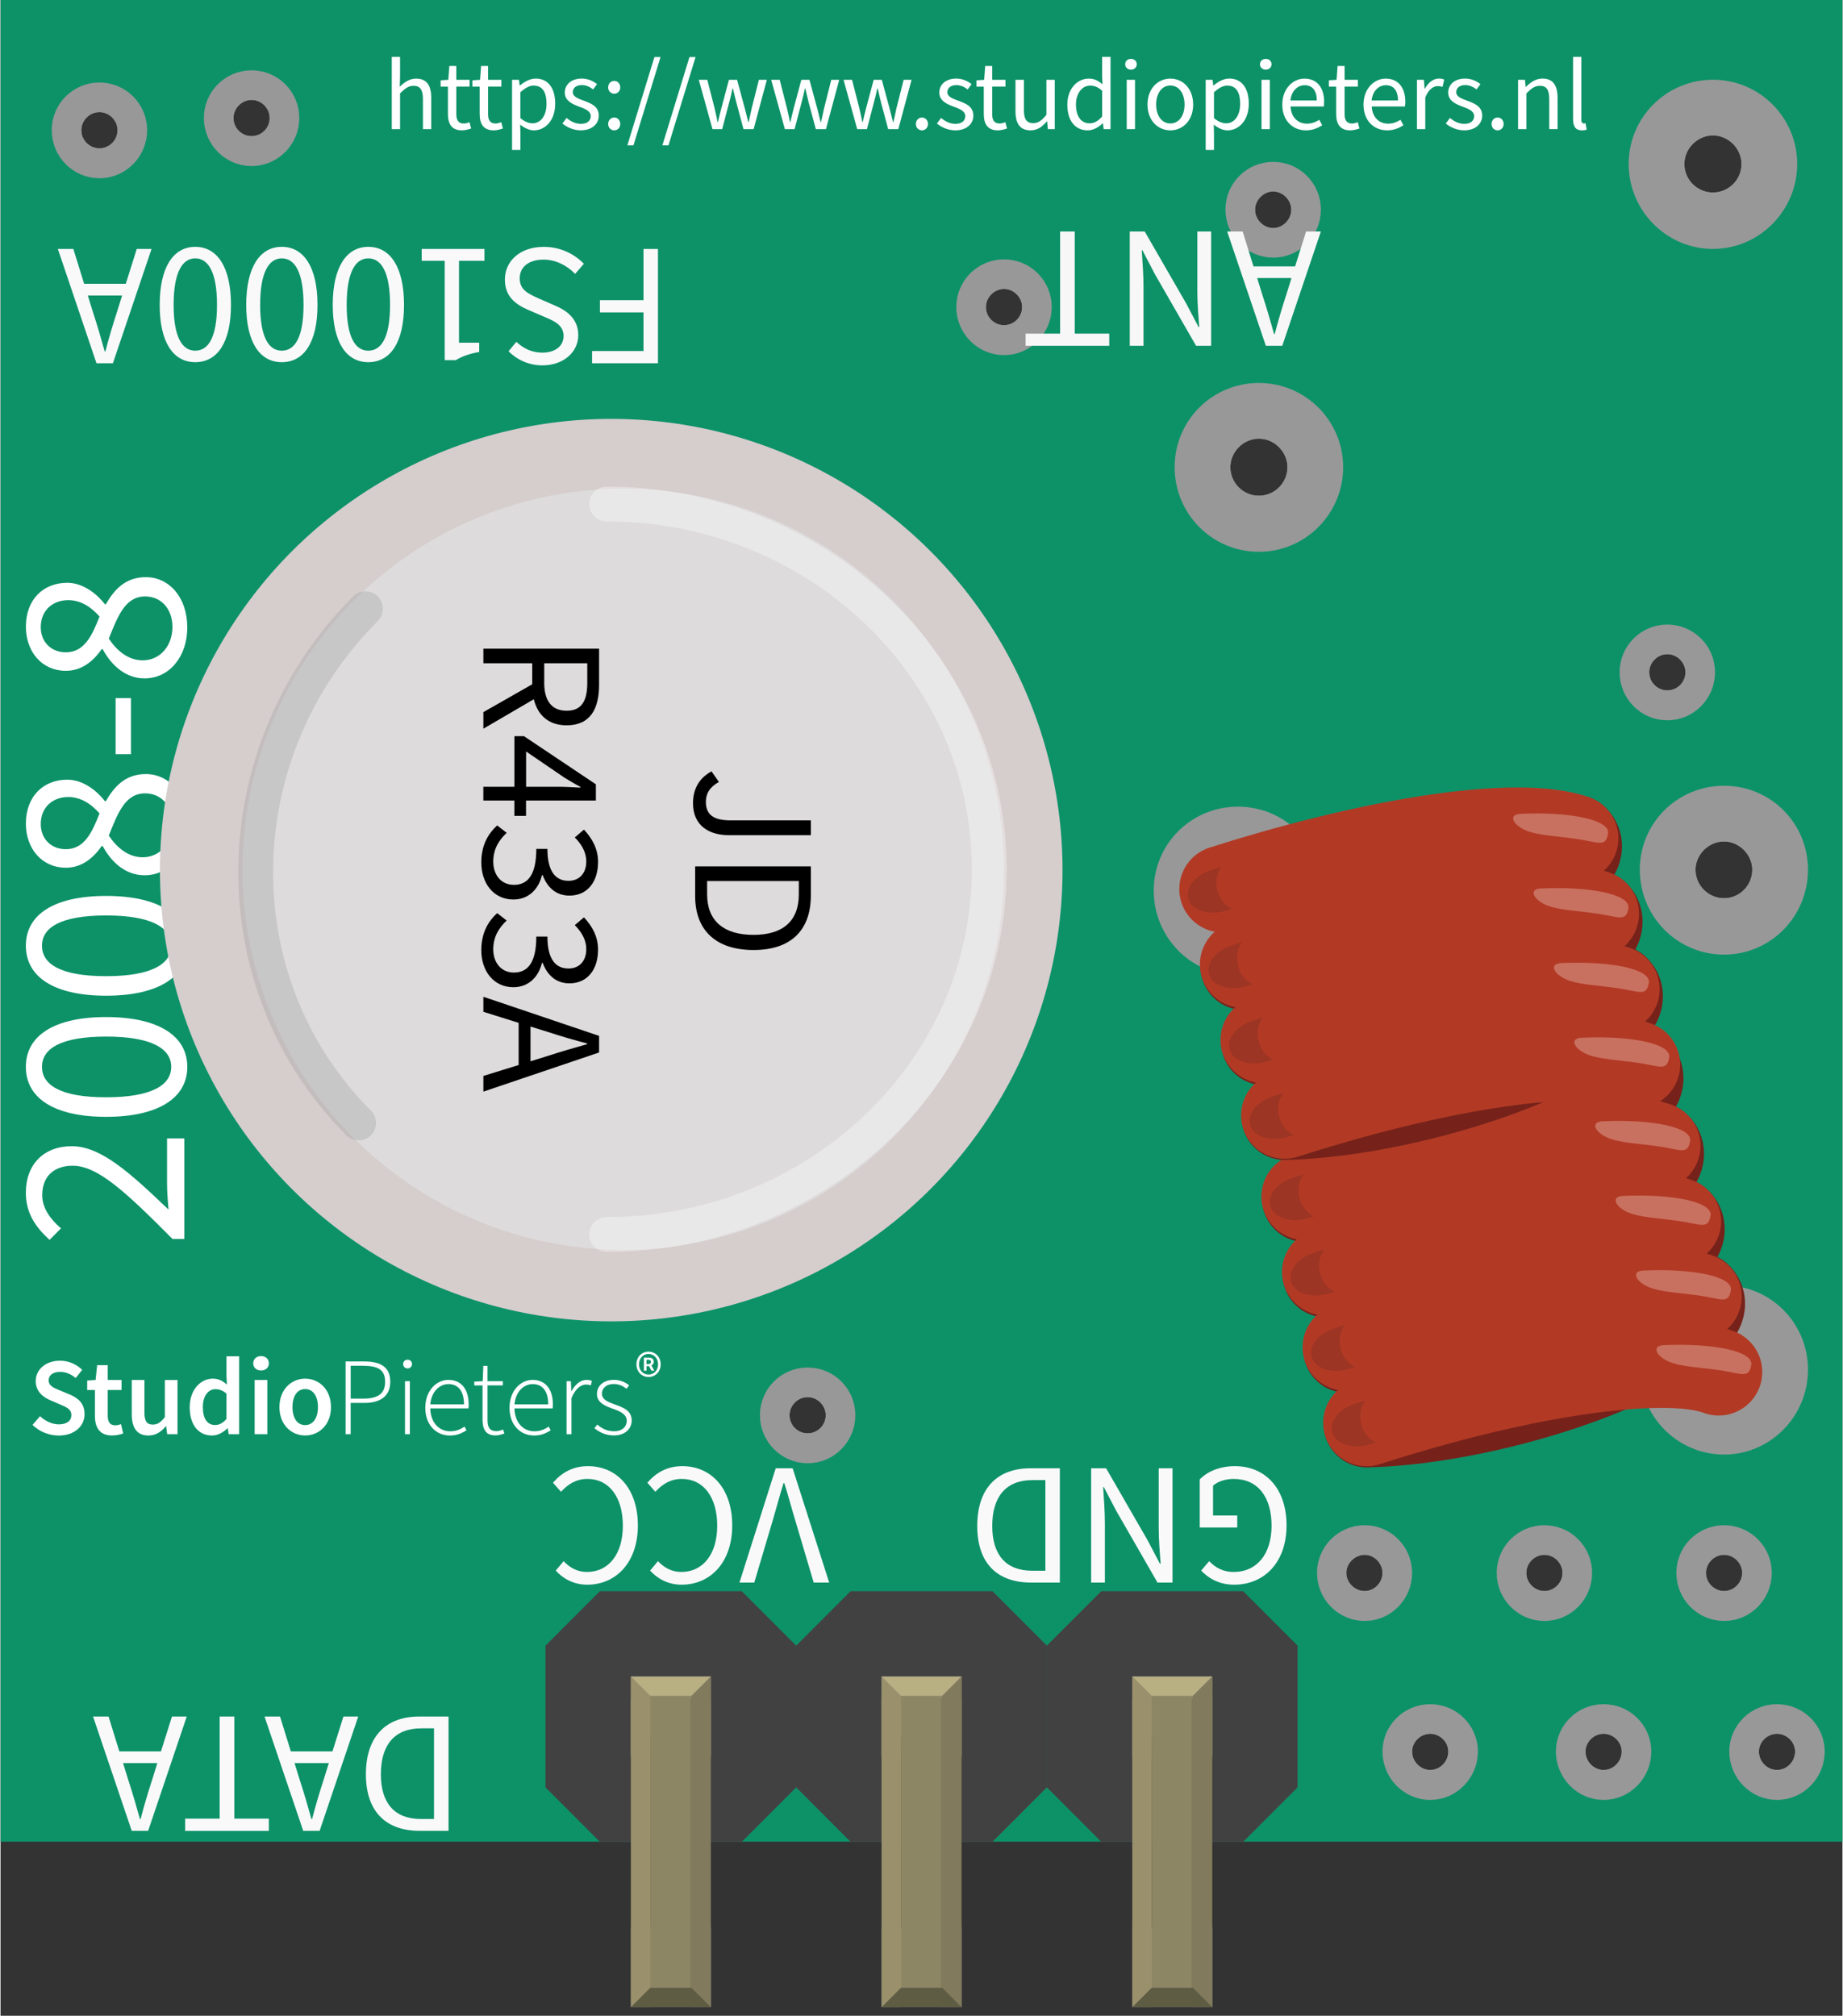 <?xml version='1.0' encoding='utf-8'?>
<!-- Generator: Adobe Illustrator 23.0.2, SVG Export Plug-In . SVG Version: 6.00 Build 0)  -->
<svg xmlns="http://www.w3.org/2000/svg" height="0.804in"  version="1.1" x="0px" gorn="0" xmlns:xml="http://www.w3.org/XML/1998/namespace" id="Layer_1" y="0px" baseProfile="basic" width="0.735in" viewBox="0 0 52.9 57.9" xml:space="preserve">
    <rect x="0" y="0" width="52.9" height="57.9" fill="#333333" stroke="none"/>
    <desc >
        <referenceFile >433MHz-Sender.svg</referenceFile>
    </desc>
    <g >
        <g >
            <g >
                <g >
                    <path  fill="#0D9268" d="M0,0v52.9h52.9V0H0z M51.02,51.09c-0.42,0-0.77-0.35-0.77-0.78c0-0.41,0.35-0.76,0.77-0.76s0.77,0.35,0.77,0.76C51.79,50.74,51.44,51.09,51.02,51.09z M46.04,51.09c-0.42,0-0.77-0.35-0.77-0.78c0-0.41,0.35-0.76,0.77-0.76c0.42,0,0.77,0.35,0.77,0.76C46.81,50.74,46.46,51.09,46.04,51.09z M41.06,51.09c-0.42,0-0.77-0.35-0.77-0.78c0-0.41,0.35-0.76,0.77-0.76c0.42,0,0.77,0.35,0.77,0.76C41.83,50.74,41.48,51.09,41.06,51.09z M36.55,5.25c0.42,0,0.77,0.36,0.77,0.77c0,0.43-0.35,0.78-0.77,0.78c-0.42,0-0.77-0.35-0.77-0.78C35.78,5.61,36.13,5.25,36.55,5.25z M36.14,12.1c0.72,0,1.32,0.6,1.32,1.32c0,0.73-0.6,1.32-1.32,1.32c-0.72,0-1.32-0.59-1.32-1.32C34.82,12.7,35.42,12.1,36.14,12.1z M34.25,25.32c0.02-0.11,0.05-0.21,0.1-0.3c0.03-0.06,0.06-0.12,0.1-0.17c0.04-0.07,0.09-0.13,0.15-0.18c0.17-0.18,0.41-0.32,0.68-0.37c0.08-0.02,0.17-0.03,0.26-0.03c0.09,0,0.17,0.01,0.26,0.03c0.24,0.04,0.45,0.16,0.62,0.31l0.09,0.09c0.1,0.1,0.17,0.22,0.23,0.34c0.03,0.06,0.05,0.11,0.06,0.18c0.04,0.11,0.06,0.23,0.06,0.36c0,0.74-0.6,1.32-1.32,1.32c-0.1,0-0.19-0.01-0.28-0.04c-0.07-0.01-0.14-0.03-0.2-0.05c-0.02-0.01-0.03-0.01-0.05-0.02c-0.07-0.03-0.14-0.07-0.2-0.11c-0.08-0.05-0.15-0.11-0.21-0.17s-0.11-0.12-0.15-0.19c-0.04-0.05-0.07-0.11-0.1-0.17c-0.01-0.02-0.03-0.05-0.04-0.08v-0.01c-0.03-0.07-0.05-0.14-0.06-0.21c-0.02-0.09-0.03-0.18-0.03-0.27c0-0.09,0.01-0.17,0.03-0.25V25.32z M38.4,45.18c0-0.42,0.36-0.77,0.78-0.77c0.41,0,0.76,0.35,0.76,0.77c0,0.42-0.35,0.77-0.76,0.77C38.76,45.95,38.4,45.6,38.4,45.18z M49.18,3.39C49.9,3.39,50.5,3.99,50.5,4.71c0,0.74-0.6,1.32-1.32,1.32c-0.72,0-1.32-0.58-1.32-1.32C47.86,3.99,48.46,3.39,49.18,3.39z M49.5,26.3c-0.72,0-1.32-0.58-1.32-1.32c0-0.71,0.6-1.31,1.32-1.31c0.71,0,1.31,0.6,1.31,1.31C50.81,25.72,50.21,26.3,49.5,26.3z M47.87,18.54c0.42,0,0.77,0.35,0.77,0.77c0,0.43-0.35,0.77-0.77,0.77c-0.42,0-0.77-0.34-0.77-0.77C47.1,18.89,47.45,18.54,47.87,18.54z M43.57,45.18c0-0.42,0.35-0.77,0.77-0.77s0.77,0.35,0.77,0.77c0,0.42-0.35,0.77-0.77,0.77S43.57,45.6,43.57,45.18z M48.2,39.2c0-0.11,0.02-0.21,0.06-0.3c0.01-0.05,0.03-0.09,0.06-0.13c0.02-0.05,0.05-0.1,0.08-0.14c0.05-0.09,0.12-0.17,0.2-0.25c0.06-0.05,0.11-0.09,0.17-0.13c0.07-0.05,0.14-0.09,0.22-0.12C49,38.12,49,38.12,49.01,38.12c0.07-0.03,0.15-0.06,0.23-0.07c0.08-0.02,0.17-0.03,0.26-0.03c0.71,0,1.31,0.6,1.31,1.32c0,0.74-0.6,1.32-1.31,1.32c-0.72,0-1.32-0.58-1.32-1.32C48.18,39.29,48.18,39.24,48.2,39.2z M48.73,45.18c0-0.42,0.35-0.77,0.77-0.77c0.42,0,0.77,0.35,0.77,0.77c0,0.42-0.35,0.77-0.77,0.77C49.08,45.95,48.73,45.6,48.73,45.18z M22.41,40.65c0-0.42,0.35-0.77,0.77-0.77c0.42,0,0.77,0.35,0.77,0.77c0,0.43-0.35,0.77-0.77,0.77C22.76,41.42,22.41,41.08,22.41,40.65z M7.21,2.62c0.42,0,0.77,0.35,0.77,0.77c0,0.43-0.35,0.77-0.77,0.77S6.44,3.82,6.44,3.39C6.44,2.97,6.79,2.62,7.21,2.62z M28.82,8.05c0.42,0,0.77,0.35,0.77,0.77c0,0.43-0.35,0.77-0.77,0.77c-0.42,0-0.77-0.34-0.77-0.77C28.05,8.4,28.4,8.05,28.82,8.05z M2.84,4.51c-0.42,0-0.77-0.34-0.77-0.77c0-0.42,0.35-0.77,0.77-0.77s0.77,0.35,0.77,0.77C3.61,4.17,3.26,4.51,2.84,4.51z"/>
                </g>
            </g>
        </g>
        <g >
            <g >
                <g >
                    <g >
                        <polygon points="17.214,45.704 15.651,47.268 15.651,51.34 17.214,52.904 21.287,52.904 22.851,51.34 22.851,47.268 21.287,45.704 "  fill="#414141"/>
                    </g>
                </g>
            </g>
            <g  gorn="0.1.1.1" id="connector0pin_7_">
                <g >
                    <g >
                        <rect height="2.791"  x="17.856" y="47.909" fill="none" width="2.791"/>
                    </g>
                </g>
            </g>
            <g >
                <g >
                    <g >
                        <rect height="2.298"  x="18.103" y="48.156" fill="#8D8C8C" width="2.298"/>
                    </g>
                </g>
            </g>
            <g >
                <g >
                    <g >
                        <rect height="1.182"  x="18.661" y="48.714" fill="#8D8664" width="1.182"/>
                    </g>
                </g>
            </g>
            <g >
                <g >
                    <g >
                        <polygon points="18.103,48.156 18.661,48.714 19.842,48.714 20.401,48.156 "  fill="#B8AF82"/>
                    </g>
                </g>
            </g>
            <g >
                <g >
                    <g >
                        <polygon points="19.842,49.895 19.842,48.714 20.401,48.156 20.401,50.454 "  fill="#817A5C"/>
                    </g>
                </g>
            </g>
            <g >
                <g >
                    <g >
                        <polygon points="18.661,49.895 19.842,49.895 20.401,50.454 18.103,50.454 "  fill="#5F5C44"/>
                    </g>
                </g>
            </g>
            <g >
                <g >
                    <g >
                        <polygon points="18.103,48.156 18.661,48.714 18.661,49.895 18.103,50.454 "  fill="#9A916C"/>
                    </g>
                </g>
            </g>
            <g >
                <g >
                    <g >
                        <polygon points="24.414,45.704 22.851,47.268 22.851,51.34 24.414,52.904 28.487,52.904 30.051,51.34 30.051,47.268 28.487,45.704 "  fill="#414141"/>
                    </g>
                </g>
            </g>
            <g  gorn="0.1.1.9" id="connector1pin_6_">
                <g >
                    <g >
                        <rect height="2.791"  x="25.056" y="47.909" fill="none" width="2.791"/>
                    </g>
                </g>
            </g>
            <g >
                <g >
                    <g >
                        <rect height="2.298"  x="25.303" y="48.156" fill="#8D8C8C" width="2.298"/>
                    </g>
                </g>
            </g>
            <g >
                <g >
                    <g >
                        <rect height="1.182"  x="25.861" y="48.714" fill="#8D8664" width="1.182"/>
                    </g>
                </g>
            </g>
            <g >
                <g >
                    <g >
                        <polygon points="25.303,48.156 25.861,48.714 27.042,48.714 27.601,48.156 "  fill="#B8AF82"/>
                    </g>
                </g>
            </g>
            <g >
                <g >
                    <g >
                        <polygon points="27.042,49.895 27.042,48.714 27.601,48.156 27.601,50.454 "  fill="#817A5C"/>
                    </g>
                </g>
            </g>
            <g >
                <g >
                    <g >
                        <polygon points="25.861,49.895 27.042,49.895 27.601,50.454 25.303,50.454 "  fill="#5F5C44"/>
                    </g>
                </g>
            </g>
            <g >
                <g >
                    <g >
                        <polygon points="25.303,48.156 25.861,48.714 25.861,49.895 25.303,50.454 "  fill="#9A916C"/>
                    </g>
                </g>
            </g>
            <g >
                <g >
                    <g >
                        <polygon points="31.614,45.704 30.051,47.268 30.051,51.34 31.614,52.904 35.687,52.904 37.251,51.34 37.251,47.268 35.687,45.704 "  fill="#414141"/>
                    </g>
                </g>
            </g>
            <g  gorn="0.1.1.17" id="connector2pin_9_">
                <g >
                    <g >
                        <rect height="2.791"  x="32.256" y="47.909" fill="none" width="2.791"/>
                    </g>
                </g>
            </g>
            <g >
                <g >
                    <g >
                        <rect height="2.298"  x="32.503" y="48.156" fill="#8D8C8C" width="2.298"/>
                    </g>
                </g>
            </g>
            <g >
                <g >
                    <g >
                        <rect height="1.182"  x="33.061" y="48.714" fill="#8D8664" width="1.182"/>
                    </g>
                </g>
            </g>
            <g >
                <g >
                    <g >
                        <polygon points="32.503,48.156 33.061,48.714 34.242,48.714 34.801,48.156 "  fill="#B8AF82"/>
                    </g>
                </g>
            </g>
            <g >
                <g >
                    <g >
                        <polygon points="34.242,49.895 34.242,48.714 34.801,48.156 34.801,50.454 "  fill="#817A5C"/>
                    </g>
                </g>
            </g>
            <g >
                <g >
                    <g >
                        <polygon points="33.061,49.895 34.242,49.895 34.801,50.454 32.503,50.454 "  fill="#5F5C44"/>
                    </g>
                </g>
            </g>
            <g >
                <g >
                    <g >
                        <polygon points="32.503,48.156 33.061,48.714 33.061,49.895 32.503,50.454 "  fill="#9A916C"/>
                    </g>
                </g>
            </g>
            <g  gorn="0.1.1.24" id="connector0pin_1_">
                <g >
                    <g >
                        <rect height="2.791"  x="17.856" y="55.109" fill="none" width="2.791"/>
                    </g>
                </g>
            </g>
            <g >
                <g >
                    <g >
                        <rect height="2.298"  x="18.103" y="55.356" fill="#8D8C8C" width="2.298"/>
                    </g>
                </g>
            </g>
            <g >
                <g >
                    <g >
                        <rect height="8.382"  x="18.661" y="48.714" fill="#8D8664" width="1.182"/>
                    </g>
                </g>
            </g>
            <g  gorn="0.1.1.27" id="connector1pin_1_">
                <g >
                    <g >
                        <rect height="2.791"  x="25.056" y="55.109" fill="none" width="2.791"/>
                    </g>
                </g>
            </g>
            <g >
                <g >
                    <g >
                        <rect height="2.298"  x="25.303" y="55.356" fill="#8D8C8C" width="2.298"/>
                    </g>
                </g>
            </g>
            <g >
                <g >
                    <g >
                        <rect height="8.382"  x="25.861" y="48.714" fill="#8D8664" width="1.182"/>
                    </g>
                </g>
            </g>
            <g  gorn="0.1.1.30" id="connector2pin_2_">
                <g >
                    <g >
                        <rect height="2.791"  x="32.256" y="55.109" fill="none" width="2.791"/>
                    </g>
                </g>
            </g>
            <g >
                <g >
                    <g >
                        <rect height="2.298"  x="32.503" y="55.356" fill="#8D8C8C" width="2.298"/>
                    </g>
                </g>
            </g>
            <g >
                <g >
                    <g >
                        <rect height="8.382"  x="33.061" y="48.714" fill="#8D8664" width="1.182"/>
                    </g>
                </g>
            </g>
            <g >
                <g >
                    <g >
                        <rect height="8.859"  x="18.103" y="48.795" fill="#9A916C" width="0.558"/>
                    </g>
                </g>
            </g>
            <g >
                <g >
                    <g >
                        <rect height="8.859"  x="25.303" y="48.795" fill="#9A916C" width="0.558"/>
                    </g>
                </g>
            </g>
            <g >
                <g >
                    <g >
                        <rect height="8.859"  x="32.503" y="48.795" fill="#9A916C" width="0.558"/>
                    </g>
                </g>
            </g>
            <g >
                <g >
                    <g >
                        <rect height="8.859"  x="34.21" y="48.795" fill="#817A5C" width="0.591"/>
                    </g>
                </g>
            </g>
            <g >
                <g >
                    <g >
                        <rect height="8.859"  x="27.01" y="48.795" fill="#817A5C" width="0.591"/>
                    </g>
                </g>
            </g>
            <g >
                <g >
                    <g >
                        <rect height="8.859"  x="19.81" y="48.795" fill="#817A5C" width="0.591"/>
                    </g>
                </g>
            </g>
            <g >
                <g >
                    <g >
                        <polygon points="18.661,57.095 19.842,57.095 20.401,57.654 18.103,57.654 "  fill="#5F5C44"/>
                    </g>
                </g>
            </g>
            <g >
                <g >
                    <g >
                        <polygon points="25.861,57.095 27.042,57.095 27.601,57.654 25.303,57.654 "  fill="#5F5C44"/>
                    </g>
                </g>
            </g>
            <g >
                <g >
                    <g >
                        <polygon points="33.061,57.095 34.242,57.095 34.801,57.654 32.503,57.654 "  fill="#5F5C44"/>
                    </g>
                </g>
            </g>
        </g>
    </g>
    <g >
        <g >
            <g >
                <g >
                    <path  stroke-miterlimit="10" fill="none" stroke-width="0.5" stroke="#989898" d="M39.18,44.06c-0.62,0-1.12,0.5-1.12,1.12c0,0.62,0.5,1.13,1.12,1.13c0.61,0,1.11-0.51,1.11-1.13C40.29,44.56,39.79,44.06,39.18,44.06z M39.18,45.95c-0.42,0-0.78-0.35-0.78-0.77c0-0.42,0.36-0.77,0.78-0.77c0.41,0,0.76,0.35,0.76,0.77C39.94,45.6,39.59,45.95,39.18,45.95z"/>
                </g>
            </g>
        </g>
        <g >
            <g >
                <g >
                    <path  fill="#989898" d="M39.18,46.2c-0.559,0-1.03-0.467-1.03-1.02s0.472-1.021,1.03-1.021c0.547,0,1.01,0.468,1.01,1.021S39.728,46.2,39.18,46.2z M39.18,44.66c-0.283,0-0.53,0.243-0.53,0.521c0,0.281,0.243,0.52,0.53,0.52c0.276,0,0.51-0.238,0.51-0.52C39.69,44.903,39.452,44.66,39.18,44.66z"/>
                </g>
            </g>
        </g>
    </g>
    <g >
        <g >
            <g >
                <g >
                    <path  stroke-miterlimit="10" fill="none" stroke-width="0.5" stroke="#989898" d="M44.34,44.06c-0.62,0-1.12,0.5-1.12,1.12c0,0.62,0.5,1.13,1.12,1.13s1.12-0.51,1.12-1.13C45.46,44.56,44.96,44.06,44.34,44.06z M44.34,45.95c-0.42,0-0.77-0.35-0.77-0.77c0-0.42,0.35-0.77,0.77-0.77s0.77,0.35,0.77,0.77C45.11,45.6,44.76,45.95,44.34,45.95z"/>
                </g>
            </g>
        </g>
        <g >
            <g >
                <g >
                    <path  fill="#989898" d="M44.34,46.2c-0.562,0-1.02-0.457-1.02-1.02s0.458-1.021,1.02-1.021s1.02,0.458,1.02,1.021S44.902,46.2,44.34,46.2z M44.34,44.66c-0.282,0-0.52,0.238-0.52,0.521c0,0.281,0.238,0.52,0.52,0.52s0.52-0.238,0.52-0.52C44.86,44.898,44.622,44.66,44.34,44.66z"/>
                </g>
            </g>
        </g>
    </g>
    <g >
        <g >
            <g >
                <g >
                    <path  stroke-miterlimit="10" fill="none" stroke-width="0.5" stroke="#989898" d="M49.5,44.06c-0.62,0-1.12,0.5-1.12,1.12c0,0.62,0.5,1.13,1.12,1.13s1.12-0.51,1.12-1.13C50.62,44.56,50.12,44.06,49.5,44.06z M49.5,45.95c-0.42,0-0.77-0.35-0.77-0.77c0-0.42,0.35-0.77,0.77-0.77c0.42,0,0.77,0.35,0.77,0.77C50.27,45.6,49.92,45.95,49.5,45.95z"/>
                </g>
            </g>
        </g>
        <g >
            <g >
                <g >
                    <path  fill="#989898" d="M49.5,46.2c-0.562,0-1.02-0.457-1.02-1.02s0.458-1.021,1.02-1.021s1.02,0.458,1.02,1.021S50.063,46.2,49.5,46.2z M49.5,44.66c-0.282,0-0.52,0.238-0.52,0.521c0,0.281,0.238,0.52,0.52,0.52s0.52-0.238,0.52-0.52C50.02,44.898,49.782,44.66,49.5,44.66z"/>
                </g>
            </g>
        </g>
    </g>
    <g >
        <g >
            <g >
                <g >
                    <path  stroke-miterlimit="10" fill="none" stroke-width="0.5" stroke="#989898" d="M51.02,49.2c-0.62,0-1.12,0.5-1.12,1.11c0,0.62,0.5,1.14,1.12,1.14s1.12-0.52,1.12-1.14C52.14,49.7,51.64,49.2,51.02,49.2z M51.02,51.09c-0.42,0-0.77-0.35-0.77-0.78c0-0.41,0.35-0.76,0.77-0.76s0.77,0.35,0.77,0.76C51.79,50.74,51.44,51.09,51.02,51.09z"/>
                </g>
            </g>
        </g>
        <g >
            <g >
                <g >
                    <path  fill="#989898" d="M51.02,51.34c-0.562,0-1.02-0.462-1.02-1.03c0-0.547,0.467-1.01,1.02-1.01s1.02,0.463,1.02,1.01C52.04,50.878,51.583,51.34,51.02,51.34z M51.02,49.8c-0.282,0-0.52,0.233-0.52,0.51c0,0.287,0.238,0.53,0.52,0.53s0.52-0.243,0.52-0.53C51.54,50.034,51.302,49.8,51.02,49.8z"/>
                </g>
            </g>
        </g>
    </g>
    <g >
        <g >
            <g >
                <g >
                    <path  stroke-miterlimit="10" fill="none" stroke-width="0.5" stroke="#989898" d="M46.04,49.2c-0.62,0-1.12,0.5-1.12,1.11c0,0.62,0.5,1.14,1.12,1.14s1.12-0.52,1.12-1.14C47.16,49.7,46.66,49.2,46.04,49.2z M46.04,51.09c-0.42,0-0.77-0.35-0.77-0.78c0-0.41,0.35-0.76,0.77-0.76c0.42,0,0.77,0.35,0.77,0.76C46.81,50.74,46.46,51.09,46.04,51.09z"/>
                </g>
            </g>
        </g>
        <g >
            <g >
                <g >
                    <path  fill="#989898" d="M46.04,51.34c-0.562,0-1.02-0.462-1.02-1.03c0-0.547,0.467-1.01,1.02-1.01s1.02,0.463,1.02,1.01C47.06,50.878,46.603,51.34,46.04,51.34z M46.04,49.8c-0.282,0-0.52,0.233-0.52,0.51c0,0.287,0.238,0.53,0.52,0.53s0.52-0.243,0.52-0.53C46.56,50.034,46.322,49.8,46.04,49.8z"/>
                </g>
            </g>
        </g>
    </g>
    <g >
        <g >
            <g >
                <g >
                    <path  stroke-miterlimit="10" fill="none" stroke-width="0.5" stroke="#989898" d="M41.06,49.2c-0.62,0-1.12,0.5-1.12,1.11c0,0.62,0.5,1.14,1.12,1.14c0.62,0,1.12-0.52,1.12-1.14C42.18,49.7,41.68,49.2,41.06,49.2z M41.06,51.09c-0.42,0-0.77-0.35-0.77-0.78c0-0.41,0.35-0.76,0.77-0.76c0.42,0,0.77,0.35,0.77,0.76C41.83,50.74,41.48,51.09,41.06,51.09z"/>
                </g>
            </g>
        </g>
        <g >
            <g >
                <g >
                    <path  fill="#989898" d="M41.06,51.34c-0.562,0-1.02-0.462-1.02-1.03c0-0.547,0.467-1.01,1.02-1.01s1.02,0.463,1.02,1.01C42.08,50.878,41.623,51.34,41.06,51.34z M41.06,49.8c-0.282,0-0.52,0.233-0.52,0.51c0,0.287,0.238,0.53,0.52,0.53s0.52-0.243,0.52-0.53C41.58,50.034,41.342,49.8,41.06,49.8z"/>
                </g>
            </g>
        </g>
    </g>
    <g >
        <g >
            <g >
                <g >
                    <path  stroke-miterlimit="10" fill="none" stroke-width="0.5" stroke="#989898" d="M47.87,18.19c-0.62,0-1.12,0.5-1.12,1.12s0.5,1.13,1.12,1.13c0.62,0,1.12-0.51,1.12-1.13S48.49,18.19,47.87,18.19z M47.87,20.08c-0.42,0-0.77-0.34-0.77-0.77c0-0.42,0.35-0.77,0.77-0.77c0.42,0,0.77,0.35,0.77,0.77C48.64,19.74,48.29,20.08,47.87,20.08z"/>
                </g>
            </g>
        </g>
        <g >
            <g >
                <g >
                    <path  fill="#989898" d="M47.87,20.331c-0.562,0-1.02-0.458-1.02-1.021s0.458-1.02,1.02-1.02c0.562,0,1.021,0.457,1.021,1.02S48.432,20.331,47.87,20.331z M47.87,18.79c-0.282,0-0.52,0.238-0.52,0.52c0,0.287,0.233,0.521,0.52,0.521c0.287,0,0.521-0.233,0.521-0.521C48.39,19.029,48.152,18.79,47.87,18.79z"/>
                </g>
            </g>
        </g>
    </g>
    <g >
        <g >
            <g >
                <g >
                    <path  stroke-miterlimit="10" fill="none" stroke-width="1" stroke="#989898" d="M49.18,2.79c-1.06,0-1.92,0.86-1.92,1.92s0.86,1.94,1.92,1.94c1.06,0,1.92-0.88,1.92-1.94S50.24,2.79,49.18,2.79z M49.18,6.03c-0.72,0-1.32-0.58-1.32-1.32c0-0.72,0.6-1.32,1.32-1.32C49.9,3.39,50.5,3.99,50.5,4.71C50.5,5.45,49.9,6.03,49.18,6.03z"/>
                </g>
            </g>
        </g>
        <g >
            <g >
                <g >
                    <path  fill="#989898" d="M49.18,6.53c-1.004,0-1.82-0.816-1.82-1.819c0-1.004,0.816-1.82,1.82-1.82c1.003,0,1.82,0.816,1.82,1.82C51,5.713,50.184,6.53,49.18,6.53z M49.18,3.89c-0.445,0-0.82,0.376-0.82,0.82c0,0.452,0.368,0.819,0.82,0.819s0.82-0.367,0.82-0.819C50,4.266,49.625,3.89,49.18,3.89z"/>
                </g>
            </g>
        </g>
    </g>
    <g >
        <g >
            <g >
                <g >
                    <path  stroke-miterlimit="10" fill="none" stroke-width="1" stroke="#989898" d="M36.14,11.5c-1.07,0-1.92,0.86-1.92,1.92s0.85,1.93,1.92,1.93c1.06,0,1.92-0.87,1.92-1.93S37.2,11.5,36.14,11.5z M36.14,14.74c-0.72,0-1.32-0.59-1.32-1.32c0-0.72,0.6-1.32,1.32-1.32c0.72,0,1.32,0.6,1.32,1.32C37.46,14.15,36.86,14.74,36.14,14.74z"/>
                </g>
            </g>
        </g>
        <g >
            <g >
                <g >
                    <path  fill="#989898" d="M36.14,15.24c-1.004,0-1.82-0.816-1.82-1.819c0-1.004,0.816-1.82,1.82-1.82c1.003,0,1.82,0.816,1.82,1.82C37.96,14.423,37.144,15.24,36.14,15.24z M36.14,12.6c-0.445,0-0.82,0.376-0.82,0.82c0,0.452,0.368,0.819,0.82,0.819s0.82-0.367,0.82-0.819C36.96,12.976,36.585,12.6,36.14,12.6z"/>
                </g>
            </g>
        </g>
    </g>
    <g >
        <g >
            <g >
                <g >
                    <path  stroke-miterlimit="10" fill="none" stroke-width="1" stroke="#989898" d="M49.5,23.07c-1.07,0-1.92,0.85-1.92,1.91c0,1.07,0.85,1.94,1.92,1.94c1.06,0,1.91-0.87,1.91-1.94C51.41,23.92,50.56,23.07,49.5,23.07z M49.5,26.3c-0.72,0-1.32-0.58-1.32-1.32c0-0.71,0.6-1.31,1.32-1.31c0.71,0,1.31,0.6,1.31,1.31C50.81,25.72,50.21,26.3,49.5,26.3z"/>
                </g>
            </g>
        </g>
        <g >
            <g >
                <g >
                    <path  fill="#989898" d="M49.5,26.8c-1.003,0-1.82-0.816-1.82-1.82c0-0.98,0.833-1.81,1.82-1.81c0.981,0,1.81,0.829,1.81,1.81C51.31,25.984,50.498,26.8,49.5,26.8z M49.5,24.17c-0.444,0-0.82,0.371-0.82,0.81c0,0.452,0.368,0.82,0.82,0.82c0.447,0,0.81-0.368,0.81-0.82C50.31,24.548,49.932,24.17,49.5,24.17z"/>
                </g>
            </g>
        </g>
    </g>
    <g >
        <g >
            <g >
                <g >
                    <path  stroke-miterlimit="10" fill="none" stroke-width="1" stroke="#989898" d="M49.5,37.42c-1.07,0-1.92,0.86-1.92,1.92S48.43,41.28,49.5,41.28c1.06,0,1.91-0.88,1.91-1.94S50.56,37.42,49.5,37.42z M49.5,40.66c-0.72,0-1.32-0.58-1.32-1.32c0-0.72,0.6-1.32,1.32-1.32c0.71,0,1.31,0.6,1.31,1.32C50.81,40.08,50.21,40.66,49.5,40.66z"/>
                </g>
            </g>
        </g>
        <g >
            <g >
                <g >
                    <path  fill="#989898" d="M49.5,41.16c-1.003,0-1.82-0.816-1.82-1.819c0-1.004,0.816-1.82,1.82-1.82c0.981,0,1.81,0.834,1.81,1.82C51.31,40.343,50.498,41.16,49.5,41.16z M49.5,38.52c-0.444,0-0.82,0.376-0.82,0.82c0,0.452,0.368,0.819,0.82,0.819c0.447,0,0.81-0.367,0.81-0.819C50.31,38.896,49.939,38.52,49.5,38.52z"/>
                </g>
            </g>
        </g>
    </g>
    <g >
        <g >
            <g >
                <g >
                    <path  stroke-miterlimit="10" fill="none" stroke-width="1" stroke="#989898" d="M35.54,23.67c-1.07,0-1.92,0.85-1.92,1.91c0,1.07,0.85,1.94,1.92,1.94c1.06,0,1.92-0.87,1.92-1.94C37.46,24.52,36.6,23.67,35.54,23.67z M35.54,26.9c-0.72,0-1.32-0.58-1.32-1.32c0-0.72,0.6-1.31,1.32-1.31c0.72,0,1.32,0.59,1.32,1.31C36.86,26.32,36.26,26.9,35.54,26.9z"/>
                </g>
            </g>
        </g>
        <g >
            <g >
                <g >
                    <path  fill="#989898" d="M35.54,27.4c-1.004,0-1.82-0.816-1.82-1.819c0-0.998,0.816-1.811,1.82-1.811c1.003,0,1.82,0.812,1.82,1.811C37.36,26.583,36.544,27.4,35.54,27.4z M35.54,24.77c-0.445,0-0.82,0.371-0.82,0.811c0,0.452,0.368,0.819,0.82,0.819s0.82-0.367,0.82-0.819C36.36,25.141,35.984,24.77,35.54,24.77z"/>
                </g>
            </g>
        </g>
    </g>
    <g >
        <g >
            <g >
                <g >
                    <path  stroke-miterlimit="10" fill="none" stroke-width="0.5" stroke="#989898" d="M23.18,39.53c-0.62,0-1.12,0.5-1.12,1.12s0.5,1.13,1.12,1.13c0.62,0,1.12-0.51,1.12-1.13S23.8,39.53,23.18,39.53z M23.18,41.42c-0.42,0-0.77-0.34-0.77-0.77c0-0.42,0.35-0.77,0.77-0.77c0.42,0,0.77,0.35,0.77,0.77C23.95,41.08,23.6,41.42,23.18,41.42z"/>
                </g>
            </g>
        </g>
        <g >
            <g >
                <g >
                    <path  fill="#989898" d="M23.18,41.67c-0.562,0-1.021-0.458-1.021-1.021s0.458-1.02,1.021-1.02c0.562,0,1.02,0.457,1.02,1.02S23.742,41.67,23.18,41.67z M23.18,40.13c-0.282,0-0.521,0.238-0.521,0.52c0,0.287,0.233,0.521,0.521,0.521c0.287,0,0.52-0.233,0.52-0.521C23.7,40.369,23.462,40.13,23.18,40.13z"/>
                </g>
            </g>
        </g>
    </g>
    <g >
        <g >
            <g >
                <g >
                    <path  stroke-miterlimit="10" fill="none" stroke-width="0.5" stroke="#989898" d="M7.21,2.27c-0.62,0-1.12,0.5-1.12,1.12s0.5,1.13,1.12,1.13s1.12-0.51,1.12-1.13S7.83,2.27,7.21,2.27z M7.21,4.16c-0.42,0-0.77-0.34-0.77-0.77c0-0.42,0.35-0.77,0.77-0.77s0.77,0.35,0.77,0.77C7.98,3.82,7.63,4.16,7.21,4.16z"/>
                </g>
            </g>
        </g>
        <g >
            <g >
                <g >
                    <path  fill="#989898" d="M7.21,4.41c-0.562,0-1.02-0.457-1.02-1.02S6.648,2.37,7.21,2.37s1.02,0.458,1.02,1.021S7.773,4.41,7.21,4.41z M7.21,2.87c-0.282,0-0.52,0.238-0.52,0.521c0,0.286,0.233,0.52,0.52,0.52s0.52-0.233,0.52-0.52C7.73,3.108,7.492,2.87,7.21,2.87z"/>
                </g>
            </g>
        </g>
    </g>
    <g >
        <g >
            <g >
                <g >
                    <path  stroke-miterlimit="10" fill="none" stroke-width="0.5" stroke="#989898" d="M2.84,2.62c-0.62,0-1.12,0.5-1.12,1.12c0,0.62,0.5,1.13,1.12,1.13S3.96,4.36,3.96,3.74C3.96,3.12,3.46,2.62,2.84,2.62z M2.84,4.51c-0.42,0-0.77-0.34-0.77-0.77c0-0.42,0.35-0.77,0.77-0.77s0.77,0.35,0.77,0.77C3.61,4.17,3.26,4.51,2.84,4.51z"/>
                </g>
            </g>
        </g>
        <g >
            <g >
                <g >
                    <path  fill="#989898" d="M2.84,4.76c-0.562,0-1.02-0.458-1.02-1.021s0.458-1.02,1.02-1.02s1.02,0.457,1.02,1.02S3.402,4.76,2.84,4.76z M2.84,3.22c-0.282,0-0.52,0.238-0.52,0.52c0,0.287,0.233,0.521,0.52,0.521s0.52-0.233,0.52-0.521C3.36,3.458,3.122,3.22,2.84,3.22z"/>
                </g>
            </g>
        </g>
    </g>
    <g >
        <g >
            <g >
                <g >
                    <path  fill="#76221A" d="M37.477,35.678c-0.676,0-1.233-0.54-1.249-1.22c-0.017-0.69,0.529-1.264,1.219-1.28c3.655-0.088,7.294-1.659,8.283-2.416c-0.004-0.312,0.108-0.626,0.339-0.871c0.473-0.504,1.263-0.529,1.767-0.056c0.476,0.447,0.624,1.109,0.387,1.73c-0.766,2.003-6.686,4.015-10.715,4.112C37.498,35.678,37.487,35.678,37.477,35.678z M46.125,31.658h0.01H46.125z"/>
                </g>
            </g>
        </g>
        <g >
            <g >
                <g >
                    <path  fill="#76221A" d="M38.068,37.843c-0.676,0-1.233-0.54-1.249-1.22c-0.017-0.69,0.529-1.264,1.219-1.28c3.656-0.088,7.294-1.658,8.283-2.416c-0.004-0.312,0.108-0.627,0.339-0.872c0.472-0.504,1.264-0.527,1.767-0.054c0.475,0.446,0.623,1.109,0.386,1.729c-0.766,2.003-6.686,4.015-10.715,4.112C38.089,37.843,38.079,37.843,38.068,37.843z M46.715,33.822h0.01H46.715z"/>
                </g>
            </g>
        </g>
        <g >
            <g >
                <g >
                    <path  fill="#76221A" d="M38.66,40.007c-0.677,0-1.233-0.54-1.249-1.22c-0.017-0.69,0.529-1.264,1.22-1.28c3.654-0.087,7.293-1.657,8.283-2.415c-0.003-0.312,0.108-0.625,0.339-0.87c0.473-0.502,1.263-0.529,1.767-0.056c0.476,0.446,0.624,1.109,0.387,1.729c-0.766,2.004-6.686,4.015-10.716,4.111C38.68,40.007,38.67,40.007,38.66,40.007z M47.307,35.988c0,0,0.001,0.001,0.001,0.001C47.308,35.989,47.307,35.988,47.307,35.988z"/>
                </g>
            </g>
        </g>
        <g >
            <g >
                <g >
                    <path  fill="#76221A" d="M39.245,42.15c-0.676,0-1.232-0.54-1.249-1.22c-0.017-0.69,0.529-1.263,1.219-1.28c3.655-0.089,7.293-1.659,8.283-2.416c-0.003-0.312,0.108-0.625,0.339-0.87c0.473-0.504,1.263-0.529,1.767-0.056c0.476,0.447,0.624,1.109,0.387,1.729c-0.765,2.002-6.685,4.014-10.715,4.112C39.265,42.15,39.255,42.15,39.245,42.15z M47.892,38.13h0.01H47.892z"/>
                </g>
            </g>
        </g>
        <g >
            <g >
                <g >
                    <path  fill="#B23A25" d="M37.461,35.617c-0.529,0-1.021-0.338-1.19-0.869c-0.21-0.658,0.152-1.361,0.81-1.571c3.837-1.227,8.722-2.25,10.923-1.438c0.648,0.238,0.98,0.957,0.741,1.604c-0.239,0.648-0.958,0.98-1.604,0.741c-0.876-0.322-4.076-0.196-9.299,1.473C37.715,35.598,37.587,35.617,37.461,35.617z"/>
                </g>
            </g>
        </g>
        <g  opacity="0.3">
            <g >
                <g >
                    <g >
                        <path  fill="#69281F" d="M37.323,34.47c-0.005-0.017-0.01-0.034-0.015-0.052c-0.07-0.256-0.017-0.512,0.115-0.693c-0.113,0.038-0.229,0.075-0.341,0.113c-0.434,0.152-0.693,0.504-0.611,0.804c0.004,0.014,0.007,0.027,0.012,0.041c0.12,0.311,0.58,0.45,1.05,0.31c0.06-0.018,0.126-0.036,0.186-0.054C37.547,34.851,37.397,34.69,37.323,34.47z"/>
                    </g>
                </g>
            </g>
        </g>
        <g >
            <g >
                <g >
                    <path  fill="#B23A25" d="M38.052,37.783c-0.529,0-1.021-0.339-1.19-0.869c-0.21-0.658,0.153-1.361,0.811-1.571c3.838-1.227,8.722-2.25,10.923-1.438c0.648,0.238,0.98,0.957,0.742,1.604c-0.239,0.648-0.958,0.98-1.605,0.741c-0.875-0.321-4.076-0.197-9.299,1.473C38.306,37.764,38.178,37.783,38.052,37.783z"/>
                </g>
            </g>
        </g>
        <g >
            <g >
                <g >
                    <path  fill="#B23A25" d="M38.643,39.948c-0.529,0-1.021-0.339-1.19-0.87c-0.21-0.657,0.153-1.36,0.811-1.57c3.84-1.227,8.724-2.248,10.924-1.437c0.648,0.239,0.979,0.957,0.741,1.605c-0.239,0.646-0.958,0.979-1.605,0.74c-0.877-0.323-4.074-0.196-9.299,1.472C38.898,39.929,38.769,39.948,38.643,39.948z"/>
                </g>
            </g>
        </g>
        <g >
            <g >
                <g >
                    <path  fill="#B23A25" d="M39.235,42.114c-0.529,0-1.021-0.338-1.19-0.869c-0.21-0.657,0.152-1.361,0.81-1.571c3.838-1.228,8.722-2.248,10.925-1.437c0.647,0.239,0.979,0.958,0.739,1.605c-0.239,0.647-0.958,0.98-1.605,0.74c-0.875-0.323-4.074-0.198-9.297,1.472C39.49,42.095,39.361,42.114,39.235,42.114z"/>
                </g>
            </g>
        </g>
        <g  opacity="0.5">
            <g >
                <g >
                    <path  fill="#E0A79C" d="M46.005,32.208c1.407-0.066,2.585,0.166,2.519,0.566c-0.066,0.4-0.268,0.25-0.869,0.159c-0.602-0.091-1.173-0.102-1.525-0.265C45.779,32.505,45.667,32.225,46.005,32.208z"/>
                </g>
            </g>
        </g>
        <g  opacity="0.5">
            <g >
                <g >
                    <path  fill="#E0A79C" d="M46.591,34.352c1.407-0.066,2.585,0.166,2.519,0.566c-0.066,0.4-0.268,0.25-0.869,0.159c-0.602-0.091-1.173-0.102-1.525-0.265C46.365,34.648,46.252,34.368,46.591,34.352z"/>
                </g>
            </g>
        </g>
        <g  opacity="0.5">
            <g >
                <g >
                    <path  fill="#E0A79C" d="M47.176,36.495c1.408-0.065,2.585,0.166,2.519,0.566c-0.066,0.4-0.268,0.249-0.869,0.158c-0.602-0.091-1.173-0.102-1.525-0.265C46.949,36.789,46.837,36.512,47.176,36.495z"/>
                </g>
            </g>
        </g>
        <g  opacity="0.5">
            <g >
                <g >
                    <path  fill="#E0A79C" d="M47.761,38.639c1.408-0.065,2.585,0.166,2.519,0.566c-0.066,0.4-0.268,0.249-0.869,0.158c-0.602-0.091-1.173-0.102-1.525-0.265C47.535,38.933,47.423,38.656,47.761,38.639z"/>
                </g>
            </g>
        </g>
        <g  opacity="0.3">
            <g >
                <g >
                    <g >
                        <path  fill="#69281F" d="M37.915,36.635c-0.005-0.017-0.01-0.034-0.015-0.052c-0.07-0.256-0.017-0.512,0.115-0.693c-0.113,0.038-0.229,0.075-0.341,0.113c-0.434,0.152-0.693,0.504-0.611,0.804c0.004,0.014,0.007,0.027,0.012,0.041c0.12,0.311,0.58,0.45,1.05,0.31c0.06-0.018,0.126-0.036,0.186-0.054C38.138,37.016,37.988,36.855,37.915,36.635z"/>
                    </g>
                </g>
            </g>
        </g>
        <g  opacity="0.3">
            <g >
                <g >
                    <g >
                        <path  fill="#69281F" d="M38.506,38.801c-0.004-0.016-0.011-0.035-0.015-0.052c-0.07-0.256-0.017-0.511,0.116-0.693c-0.113,0.038-0.229,0.075-0.341,0.113c-0.434,0.152-0.693,0.504-0.611,0.802c0.004,0.014,0.008,0.029,0.013,0.042c0.12,0.311,0.58,0.45,1.05,0.31c0.06-0.019,0.127-0.036,0.187-0.053C38.729,39.181,38.58,39.02,38.506,38.801z"/>
                    </g>
                </g>
            </g>
        </g>
        <g  opacity="0.3">
            <g >
                <g >
                    <g >
                        <path  fill="#69281F" d="M39.097,40.966c-0.005-0.017-0.01-0.034-0.015-0.053c-0.069-0.252-0.018-0.504,0.112-0.685c-0.11,0.038-0.228,0.069-0.338,0.106c-0.434,0.153-0.692,0.505-0.611,0.804c0.004,0.014,0.008,0.028,0.013,0.042c0.12,0.311,0.58,0.45,1.05,0.31c0.06-0.019,0.127-0.036,0.187-0.053C39.321,41.347,39.171,41.186,39.097,40.966z"/>
                    </g>
                </g>
            </g>
        </g>
        <g  gorn="0.17.16" id="connector1pin_7_">
            <g >
                <g >
                    <g  transform="matrix(0.965 -0.263 0.263 0.965 -8.012 12.169)">
                        <g >
                            <rect height="2.364"  x="40.121" y="34.776" fill="none" width="2.5"/>
                        </g>
                    </g>
                </g>
            </g>
        </g>
        <g >
            <g >
                <g >
                    <path  fill="#76221A" d="M35.711,29.012c-0.676,0-1.233-0.54-1.249-1.22c-0.017-0.69,0.529-1.264,1.219-1.28c3.655-0.088,7.293-1.658,8.283-2.416c-0.004-0.312,0.108-0.625,0.339-0.87c0.472-0.504,1.264-0.528,1.767-0.056c0.476,0.447,0.624,1.109,0.387,1.729c-0.766,2.004-6.686,4.015-10.715,4.112C35.732,29.012,35.721,29.012,35.711,29.012z M44.359,24.993h0.01H44.359z"/>
                </g>
            </g>
        </g>
        <g >
            <g >
                <g >
                    <path  fill="#76221A" d="M36.302,31.176c-0.677,0-1.233-0.54-1.249-1.22c-0.017-0.69,0.529-1.264,1.22-1.28c3.654-0.087,7.293-1.657,8.283-2.415c-0.003-0.312,0.108-0.625,0.339-0.87c0.472-0.502,1.263-0.528,1.767-0.056c0.476,0.446,0.624,1.109,0.387,1.729c-0.766,2.004-6.686,4.015-10.716,4.111C36.322,31.176,36.312,31.176,36.302,31.176z M44.949,27.157c0,0,0.001,0.001,0.001,0.001C44.95,27.158,44.95,27.157,44.949,27.157z"/>
                </g>
            </g>
        </g>
        <g >
            <g >
                <g >
                    <path  fill="#76221A" d="M36.887,33.319c-0.676,0-1.233-0.54-1.249-1.22c-0.017-0.69,0.529-1.264,1.219-1.28c3.655-0.088,7.293-1.658,8.283-2.416c-0.004-0.312,0.108-0.625,0.339-0.87c0.473-0.503,1.264-0.528,1.767-0.056c0.476,0.446,0.624,1.109,0.387,1.729c-0.765,2.003-6.685,4.015-10.715,4.112C36.908,33.319,36.898,33.319,36.887,33.319z M45.535,29.299h0.01H45.535z"/>
                </g>
            </g>
        </g>
        <g >
            <g >
                <g >
                    <path  fill="#B23A25" d="M35.103,26.786c-0.529,0-1.021-0.339-1.19-0.869c-0.21-0.658,0.152-1.361,0.81-1.571c3.836-1.226,8.723-2.248,10.923-1.437c0.648,0.238,0.98,0.957,0.741,1.604c-0.239,0.648-0.959,0.979-1.604,0.741c-0.878-0.321-4.078-0.196-9.299,1.472C35.358,26.767,35.23,26.786,35.103,26.786z"/>
                </g>
            </g>
        </g>
        <g  opacity="0.3">
            <g >
                <g >
                    <g >
                        <path  fill="#69281F" d="M34.966,25.639c-0.005-0.017-0.01-0.034-0.015-0.052c-0.07-0.256-0.017-0.512,0.115-0.693c-0.113,0.038-0.229,0.075-0.341,0.113c-0.434,0.152-0.693,0.504-0.611,0.804c0.004,0.014,0.007,0.027,0.012,0.041c0.12,0.311,0.58,0.45,1.05,0.31c0.06-0.018,0.126-0.036,0.186-0.054C35.189,26.02,35.039,25.859,34.966,25.639z"/>
                    </g>
                </g>
            </g>
        </g>
        <g >
            <g >
                <g >
                    <path  fill="#B23A25" d="M35.695,28.952c-0.529,0-1.021-0.339-1.19-0.869c-0.21-0.658,0.152-1.361,0.81-1.571c3.837-1.227,8.723-2.25,10.923-1.438c0.648,0.238,0.98,0.957,0.741,1.604c-0.239,0.648-0.959,0.98-1.604,0.741c-0.875-0.32-4.077-0.195-9.299,1.473C35.949,28.933,35.821,28.952,35.695,28.952z"/>
                </g>
            </g>
        </g>
        <g >
            <g >
                <g >
                    <path  fill="#B23A25" d="M36.286,31.117c-0.529,0-1.021-0.339-1.19-0.87c-0.21-0.657,0.153-1.36,0.811-1.57c3.839-1.226,8.724-2.249,10.924-1.437c0.647,0.239,0.979,0.958,0.74,1.605c-0.239,0.647-0.96,0.979-1.605,0.74c-0.875-0.322-4.073-0.195-9.298,1.472C36.541,31.098,36.412,31.117,36.286,31.117z"/>
                </g>
            </g>
        </g>
        <g >
            <g >
                <g >
                    <path  fill="#B23A25" d="M36.878,33.283c-0.529,0-1.021-0.338-1.19-0.869c-0.21-0.657,0.152-1.361,0.81-1.571c3.838-1.228,8.722-2.248,10.925-1.437c0.647,0.239,0.979,0.958,0.739,1.605c-0.239,0.648-0.958,0.979-1.605,0.74c-0.875-0.323-4.075-0.198-9.297,1.472C37.132,33.264,37.004,33.283,36.878,33.283z"/>
                </g>
            </g>
        </g>
        <g  opacity="0.5">
            <g >
                <g >
                    <path  fill="#E0A79C" d="M43.648,23.377c1.407-0.066,2.585,0.166,2.519,0.566c-0.066,0.4-0.268,0.25-0.869,0.159c-0.602-0.091-1.173-0.102-1.525-0.265C43.422,23.674,43.309,23.394,43.648,23.377z"/>
                </g>
            </g>
        </g>
        <g  opacity="0.5">
            <g >
                <g >
                    <path  fill="#E0A79C" d="M44.233,25.521c1.407-0.066,2.585,0.166,2.519,0.566c-0.066,0.4-0.268,0.25-0.869,0.159c-0.602-0.091-1.173-0.102-1.525-0.265C44.007,25.817,43.895,25.537,44.233,25.521z"/>
                </g>
            </g>
        </g>
        <g  opacity="0.5">
            <g >
                <g >
                    <path  fill="#E0A79C" d="M44.819,27.664c1.408-0.065,2.585,0.166,2.519,0.566s-0.268,0.249-0.869,0.158c-0.602-0.091-1.173-0.102-1.525-0.265C44.592,27.958,44.48,27.681,44.819,27.664z"/>
                </g>
            </g>
        </g>
        <g  opacity="0.5">
            <g >
                <g >
                    <path  fill="#E0A79C" d="M45.404,29.808c1.408-0.065,2.585,0.166,2.519,0.566c-0.066,0.4-0.268,0.249-0.869,0.158c-0.602-0.091-1.173-0.102-1.525-0.265C45.178,30.102,45.066,29.825,45.404,29.808z"/>
                </g>
            </g>
        </g>
        <g  opacity="0.3">
            <g >
                <g >
                    <g >
                        <path  fill="#69281F" d="M35.557,27.804c-0.005-0.017-0.01-0.034-0.015-0.052c-0.07-0.256-0.017-0.512,0.115-0.693c-0.113,0.038-0.229,0.075-0.341,0.113c-0.434,0.152-0.693,0.504-0.611,0.804c0.004,0.014,0.007,0.027,0.012,0.041c0.12,0.311,0.58,0.45,1.05,0.31c0.06-0.018,0.126-0.036,0.186-0.054C35.781,28.185,35.631,28.024,35.557,27.804z"/>
                    </g>
                </g>
            </g>
        </g>
        <g  opacity="0.3">
            <g >
                <g >
                    <g >
                        <path  fill="#69281F" d="M36.149,29.97c-0.004-0.016-0.011-0.035-0.015-0.052c-0.07-0.256-0.017-0.511,0.116-0.693c-0.113,0.038-0.229,0.075-0.341,0.113c-0.434,0.152-0.693,0.504-0.611,0.802c0.004,0.014,0.008,0.029,0.013,0.042c0.12,0.311,0.58,0.45,1.05,0.31c0.06-0.019,0.127-0.036,0.187-0.053C36.372,30.35,36.222,30.189,36.149,29.97z"/>
                    </g>
                </g>
            </g>
        </g>
        <g  opacity="0.3">
            <g >
                <g >
                    <g >
                        <path  fill="#69281F" d="M36.74,32.135c-0.005-0.017-0.01-0.034-0.015-0.053c-0.069-0.252-0.018-0.504,0.112-0.685c-0.11,0.038-0.228,0.069-0.338,0.106c-0.434,0.153-0.692,0.505-0.611,0.804c0.004,0.014,0.008,0.028,0.013,0.042c0.12,0.311,0.58,0.45,1.05,0.31c0.06-0.019,0.127-0.036,0.187-0.053C36.963,32.516,36.814,32.355,36.74,32.135z"/>
                    </g>
                </g>
            </g>
        </g>
    </g>
    <g >
        <g >
            <g >
                <g >
                    <path  stroke-miterlimit="10" fill="none" stroke-width="0.5" stroke="#989898" d="M36.55,4.9c-0.62,0-1.12,0.5-1.12,1.12s0.5,1.13,1.12,1.13s1.12-0.51,1.12-1.13S37.17,4.9,36.55,4.9z M36.55,6.8c-0.42,0-0.77-0.35-0.77-0.78c0-0.41,0.35-0.77,0.77-0.77c0.42,0,0.77,0.36,0.77,0.77C37.32,6.45,36.97,6.8,36.55,6.8z"/>
                </g>
            </g>
        </g>
        <g >
            <g >
                <g >
                    <path  fill="#989898" d="M36.55,7.05c-0.562,0-1.02-0.462-1.02-1.03c0-0.553,0.467-1.02,1.02-1.02s1.02,0.467,1.02,1.02C37.57,6.588,37.112,7.05,36.55,7.05z M36.55,5.5c-0.277,0-0.52,0.243-0.52,0.52c0,0.287,0.238,0.53,0.52,0.53s0.52-0.243,0.52-0.53C37.07,5.744,36.827,5.5,36.55,5.5z"/>
                </g>
            </g>
        </g>
    </g>
    <g >
        <g >
            <g >
                <g >
                    <path  stroke-miterlimit="10" fill="none" stroke-width="0.5" stroke="#989898" d="M28.82,7.7c-0.62,0-1.12,0.5-1.12,1.12s0.5,1.13,1.12,1.13s1.12-0.51,1.12-1.13S29.44,7.7,28.82,7.7z M28.82,9.59c-0.42,0-0.77-0.34-0.77-0.77c0-0.42,0.35-0.77,0.77-0.77c0.42,0,0.77,0.35,0.77,0.77C29.59,9.25,29.24,9.59,28.82,9.59z"/>
                </g>
            </g>
        </g>
        <g >
            <g >
                <g >
                    <path  fill="#989898" d="M28.82,9.84c-0.562,0-1.02-0.458-1.02-1.021s0.458-1.02,1.02-1.02s1.02,0.457,1.02,1.02S29.382,9.84,28.82,9.84z M28.82,8.3c-0.282,0-0.52,0.238-0.52,0.52c0,0.287,0.233,0.521,0.52,0.521s0.52-0.233,0.52-0.521C29.34,8.539,29.102,8.3,28.82,8.3z"/>
                </g>
            </g>
        </g>
    </g>
    <g >
        <g >
            <g >
                <path  fill="#F7F7F7" d="M36.811,9.933h-0.471l-1.111-3.283h0.445l0.31,1.001h1.196l0.315-1.001h0.425L36.811,9.933z M37.076,7.986h-0.986l0.155,0.501c0.12,0.365,0.225,0.726,0.33,1.105h0.02c0.1-0.38,0.205-0.74,0.325-1.105L37.076,7.986z"/>
            </g>
        </g>
        <g >
            <g >
                <path  fill="#F7F7F7" d="M34.767,9.933h-0.431L33.151,7.872l-0.355-0.682h-0.02c0.02,0.331,0.05,0.701,0.05,1.047v1.696h-0.395V6.65h0.43l1.191,2.067l0.355,0.676h0.02c-0.025-0.331-0.055-0.682-0.055-1.026V6.65h0.396V9.933z"/>
            </g>
        </g>
        <g >
            <g >
                <path  fill="#F7F7F7" d="M30.851,9.582h0.991v0.351h-2.402V9.582h0.991V6.65h0.42V9.582z"/>
            </g>
        </g>
    </g>
    <g >
        <g >
            <g >
                <path  fill="#F9F9FA" d="M18.881,10.434h-1.892v-0.351h1.477V8.973h-1.251V8.622h1.251V7.151h0.415V10.434z"/>
            </g>
        </g>
        <g >
            <g >
                <path  fill="#F9F9FA" d="M16.753,7.577l-0.25,0.29c-0.235-0.245-0.565-0.41-0.906-0.41c-0.431,0-0.686,0.215-0.686,0.535c0,0.335,0.235,0.44,0.545,0.581l0.47,0.205c0.311,0.13,0.666,0.365,0.666,0.846c0,0.5-0.436,0.871-1.031,0.871c-0.391,0-0.736-0.166-0.971-0.406l0.225-0.27c0.2,0.189,0.44,0.31,0.746,0.31c0.365,0,0.61-0.185,0.61-0.48c0-0.315-0.285-0.435-0.545-0.545l-0.465-0.2c-0.38-0.165-0.676-0.391-0.676-0.876c0-0.521,0.426-0.937,1.116-0.937C16.062,7.09,16.467,7.281,16.753,7.577z"/>
            </g>
        </g>
        <g >
            <g >
                <path  fill="#F9F9FA" d="M13.897,7.491H13.167v2.353h0.581v0.266c-0.291,0.05-0.5,0.13-0.676,0.235h-0.315V7.491h-0.661V7.151h1.802V7.491z"/>
            </g>
        </g>
        <g >
            <g >
                <path  fill="#F9F9FA" d="M11.588,8.757c0,1.071-0.385,1.646-1.026,1.646c-0.636,0-1.021-0.575-1.021-1.646S9.926,7.09,10.562,7.09C11.202,7.09,11.588,7.686,11.588,8.757z M9.941,8.757c0,0.937,0.25,1.316,0.621,1.316c0.375,0,0.625-0.38,0.625-1.316c0-0.936-0.25-1.336-0.625-1.336C10.191,7.421,9.941,7.822,9.941,8.757z"/>
            </g>
        </g>
        <g >
            <g >
                <path  fill="#F9F9FA" d="M9.103,8.757c0,1.071-0.385,1.646-1.026,1.646c-0.636,0-1.021-0.575-1.021-1.646S7.441,7.09,8.077,7.09C8.717,7.09,9.103,7.686,9.103,8.757z M7.456,8.757c0,0.937,0.25,1.316,0.621,1.316c0.375,0,0.625-0.38,0.625-1.316c0-0.936-0.25-1.336-0.625-1.336C7.706,7.421,7.456,7.822,7.456,8.757z"/>
            </g>
        </g>
        <g >
            <g >
                <path  fill="#F9F9FA" d="M6.618,8.757c0,1.071-0.385,1.646-1.026,1.646c-0.636,0-1.021-0.575-1.021-1.646S4.956,7.09,5.592,7.09C6.233,7.09,6.618,7.686,6.618,8.757z M4.971,8.757c0,0.937,0.25,1.316,0.621,1.316c0.375,0,0.625-0.38,0.625-1.316c0-0.936-0.25-1.336-0.625-1.336C5.221,7.421,4.971,7.822,4.971,8.757z"/>
            </g>
        </g>
        <g >
            <g >
                <path  fill="#F9F9FA" d="M3.227,10.434H2.756L1.646,7.151h0.445L2.401,8.152H3.597l0.315-1.001h0.425L3.227,10.434z M3.492,8.487H2.506l0.155,0.501c0.12,0.365,0.225,0.726,0.33,1.106h0.02c0.1-0.381,0.205-0.741,0.325-1.106L3.492,8.487z"/>
            </g>
        </g>
    </g>
    <g >
        <g >
            <g >
                <path  fill="#F9F9FA" d="M36.934,43.816c0,1.056-0.636,1.702-1.506,1.702c-0.456,0-0.756-0.206-0.946-0.406l0.23-0.27c0.165,0.17,0.375,0.31,0.706,0.31c0.661,0,1.086-0.51,1.086-1.326c0-0.825-0.391-1.346-1.091-1.346c-0.235,0-0.46,0.075-0.59,0.194v0.856h0.695v0.345H34.441v-1.381c0.21-0.221,0.571-0.381,1.011-0.381C36.318,42.114,36.934,42.745,36.934,43.816z"/>
            </g>
        </g>
        <g >
            <g >
                <path  fill="#F9F9FA" d="M33.659,45.457h-0.431l-1.186-2.062l-0.355-0.68H31.667c0.02,0.33,0.05,0.7,0.05,1.046v1.696h-0.395v-3.283h0.43l1.191,2.067l0.355,0.675h0.02c-0.025-0.33-0.055-0.68-0.055-1.025v-1.717h0.396V45.457z"/>
            </g>
        </g>
        <g >
            <g >
                <path  fill="#F9F9FA" d="M30.423,45.457h-0.82c-1.011,0-1.552-0.586-1.552-1.627c0-1.046,0.541-1.656,1.531-1.656h0.841V45.457z M29.633,42.514c-0.766,0-1.151,0.486-1.151,1.316c0,0.826,0.385,1.287,1.151,1.287h0.375v-2.604H29.633z"/>
            </g>
        </g>
        <g >
            <g >
                <path  fill="#F9F9FA" d="M23.799,45.457H23.354l-0.525-1.771c-0.12-0.391-0.195-0.701-0.32-1.086H22.488c-0.12,0.385-0.2,0.695-0.315,1.086l-0.526,1.771h-0.425l1.041-3.283h0.486L23.799,45.457z"/>
            </g>
        </g>
        <g >
            <g >
                <path  fill="#F9F9FA" d="M21.014,43.816c0,1.056-0.621,1.702-1.457,1.702c-0.4,0-0.71-0.19-0.901-0.406l0.225-0.27c0.175,0.185,0.391,0.31,0.671,0.31c0.621,0,1.031-0.51,1.031-1.326c0-0.825-0.396-1.346-1.016-1.346c-0.315,0-0.551,0.14-0.761,0.37l-0.23-0.261c0.26-0.3,0.581-0.476,1.006-0.476C20.403,42.114,21.014,42.745,21.014,43.816z"/>
            </g>
        </g>
        <g >
            <g >
                <path  fill="#F9F9FA" d="M18.304,43.816c0,1.056-0.621,1.702-1.457,1.702c-0.4,0-0.71-0.19-0.901-0.406l0.225-0.27c0.175,0.185,0.391,0.31,0.671,0.31c0.621,0,1.031-0.51,1.031-1.326c0-0.825-0.396-1.346-1.016-1.346c-0.315,0-0.551,0.14-0.761,0.37l-0.23-0.261c0.26-0.3,0.581-0.476,1.006-0.476C17.693,42.114,18.304,42.745,18.304,43.816z"/>
            </g>
        </g>
    </g>
    <g >
        <g >
            <g >
                <path  fill="#F9F9FA" d="M12.865,52.588h-0.821c-1.011,0-1.551-0.586-1.551-1.627c0-1.046,0.541-1.656,1.532-1.656h0.841V52.588z M12.074,49.645c-0.766,0-1.151,0.486-1.151,1.316c0,0.826,0.386,1.287,1.151,1.287h0.375v-2.604H12.074z"/>
            </g>
        </g>
        <g >
            <g >
                <path  fill="#F9F9FA" d="M9.164,52.588H8.693l-1.111-3.283h0.445l0.31,1.001h1.196l0.315-1.001h0.425L9.164,52.588z M9.429,50.641H8.443l0.155,0.501c0.12,0.365,0.225,0.726,0.33,1.106h0.02c0.1-0.381,0.205-0.741,0.325-1.106L9.429,50.641z"/>
            </g>
        </g>
        <g >
            <g >
                <path  fill="#F9F9FA" d="M6.714,52.238h0.991v0.351H5.302v-0.351h0.991v-2.933H6.714V52.238z"/>
            </g>
        </g>
        <g >
            <g >
                <path  fill="#F9F9FA" d="M4.239,52.588H3.768l-1.111-3.283h0.445l0.31,1.001h1.196l0.315-1.001h0.425L4.239,52.588z M4.504,50.641H3.518l0.155,0.501c0.12,0.365,0.225,0.726,0.33,1.106h0.02c0.1-0.381,0.205-0.741,0.325-1.106L4.504,50.641z"/>
            </g>
        </g>
    </g>
    <g >
        <g >
            <g >
                <path  fill="#FFFFFF" d="M4.937,35.585c-1.338-1.345-2.144-2.101-2.865-2.101c-0.511,0-0.875,0.279-0.875,0.848c0,0.371,0.238,0.693,0.539,0.951l-0.329,0.33c-0.406-0.371-0.68-0.771-0.68-1.352c0-0.826,0.525-1.338,1.317-1.338c0.84,0,1.674,0.764,2.78,1.82c-0.021-0.244-0.042-0.518-0.042-0.749V32.7h0.497v2.886H4.937z"/>
            </g>
        </g>
        <g >
            <g >
                <path  fill="#FFFFFF" d="M3.032,32.079c-1.499,0-2.305-0.539-2.305-1.436c0-0.89,0.806-1.43,2.305-1.43s2.332,0.54,2.332,1.43C5.364,31.539,4.531,32.079,3.032,32.079z M3.032,29.774c-1.31,0-1.842,0.351-1.842,0.869c0,0.525,0.532,0.875,1.842,0.875s1.87-0.35,1.87-0.875C4.902,30.124,4.341,29.774,3.032,29.774z"/>
            </g>
        </g>
        <g >
            <g >
                <path  fill="#FFFFFF" d="M3.032,28.6c-1.499,0-2.305-0.54-2.305-1.437c0-0.89,0.806-1.429,2.305-1.429s2.332,0.539,2.332,1.429C5.364,28.06,4.531,28.6,3.032,28.6z M3.032,26.295c-1.31,0-1.842,0.35-1.842,0.868c0,0.525,0.532,0.876,1.842,0.876s1.87-0.351,1.87-0.876C4.902,26.645,4.341,26.295,3.032,26.295z"/>
            </g>
        </g>
        <g >
            <g >
                <path  fill="#FFFFFF" d="M4.138,25.141c-0.581,0-0.98-0.42-1.205-0.84H2.906c-0.231,0.329-0.561,0.623-1.03,0.623c-0.686,0-1.148-0.547-1.148-1.268c0-0.777,0.497-1.261,1.19-1.261c0.47,0,0.869,0.343,1.079,0.616h0.028c0.23-0.398,0.546-0.777,1.148-0.777c0.665,0,1.19,0.574,1.19,1.443C5.364,24.518,4.845,25.141,4.138,25.141z M1.946,22.893c-0.441,0-0.791,0.287-0.791,0.777c0,0.414,0.287,0.722,0.721,0.722c0.533,0,0.757-0.49,0.967-1.029C2.577,23.061,2.275,22.893,1.946,22.893z M4.152,22.788c-0.574,0-0.784,0.568-1.043,1.213c0.238,0.356,0.567,0.623,0.974,0.623c0.497,0,0.854-0.414,0.854-0.96C4.937,23.145,4.615,22.788,4.152,22.788z"/>
            </g>
        </g>
        <g >
            <g >
                <path  fill="#FFFFFF" d="M3.305,21.663v-1.611h0.44v1.611H3.305z"/>
            </g>
        </g>
        <g >
            <g >
                <path  fill="#FFFFFF" d="M4.138,19.486c-0.581,0-0.98-0.421-1.205-0.841H2.906c-0.231,0.33-0.561,0.623-1.03,0.623c-0.686,0-1.148-0.546-1.148-1.268c0-0.777,0.497-1.26,1.19-1.26c0.47,0,0.869,0.343,1.079,0.615h0.028c0.23-0.398,0.546-0.777,1.148-0.777c0.665,0,1.19,0.574,1.19,1.443C5.364,18.862,4.845,19.486,4.138,19.486z M1.946,17.238c-0.441,0-0.791,0.287-0.791,0.777c0,0.413,0.287,0.722,0.721,0.722c0.533,0,0.757-0.49,0.967-1.029C2.577,17.406,2.275,17.238,1.946,17.238z M4.152,17.132c-0.574,0-0.784,0.567-1.043,1.212c0.238,0.357,0.567,0.623,0.974,0.623c0.497,0,0.854-0.413,0.854-0.959C4.937,17.49,4.615,17.132,4.152,17.132z"/>
            </g>
        </g>
    </g>
    <g >
        <g >
            <g >
                <g >
                    <circle  cy="24.993" cx="17.539" r="12.961" fill="#D6CDCD"/>
                </g>
            </g>
        </g>
        <g >
            <g >
                <g >
                    <circle  cy="24.969" cx="17.885" r="10.933" fill="#DDDBDB"/>
                </g>
            </g>
        </g>
        <g  opacity="0.35">
            <g >
                <g >
                    <path  fill="#FFFFFF" d="M17.409,35.959c-0.276,0-0.5-0.224-0.5-0.5s0.224-0.5,0.5-0.5c5.782,0,10.486-4.481,10.486-9.99s-4.704-9.991-10.486-9.991c-0.276,0-0.5-0.224-0.5-0.5s0.224-0.5,0.5-0.5c6.333,0,11.486,4.931,11.486,10.991C28.895,31.029,23.742,35.959,17.409,35.959z"/>
                </g>
            </g>
        </g>
        <g  opacity="0.28">
            <g >
                <g >
                    <path  fill="#939598" d="M10.285,32.756c-0.128,0-0.256-0.049-0.354-0.146c-4.213-4.214-4.125-11.157,0.197-15.479c0.195-0.195,0.512-0.195,0.707,0s0.195,0.512,0,0.707c-3.932,3.932-4.02,10.24-0.197,14.064c0.195,0.195,0.195,0.512,0,0.707C10.541,32.707,10.413,32.756,10.285,32.756z"/>
                </g>
            </g>
        </g>
    </g>
    <g >
        <g >
            <g >
                <g >
                    <path  d="M20.419,22.156l0.213,0.304c-0.264,0.146-0.375,0.334-0.375,0.572c0,0.354,0.203,0.532,0.709,0.532h2.306v0.426h-2.346c-0.572,0-1.038-0.269-1.038-0.917C19.888,22.652,20.069,22.348,20.419,22.156z"/>
                </g>
            </g>
        </g>
        <g >
            <g >
                <g >
                    <path  d="M23.272,24.887v0.831c0,1.022-0.593,1.57-1.646,1.57c-1.059,0-1.677-0.548-1.677-1.551v-0.851H23.272z M20.293,25.688c0,0.774,0.491,1.165,1.332,1.165c0.836,0,1.302-0.391,1.302-1.165v-0.381h-2.634V25.688z"/>
                </g>
            </g>
        </g>
        <g >
            <g >
                <g >
                    <path  d="M17.19,18.631v1.038c0,0.679-0.243,1.165-0.932,1.165c-0.518,0-0.831-0.293-0.943-0.749l-1.448,0.846V20.455l1.403-0.8v-0.604h-1.403v-0.42H17.19z M15.614,19.609c0,0.517,0.213,0.806,0.645,0.806c0.436,0,0.592-0.289,0.592-0.806v-0.558h-1.236V19.609z"/>
                </g>
            </g>
        </g>
        <g >
            <g >
                <g >
                    <path  d="M14.759,22.599v-1.454h0.273l2.066,1.383v0.467h-2.006v0.44h-0.334v-0.44h-0.892v-0.396H14.759z M15.093,22.599h0.938c0.172,0,0.451,0.016,0.623,0.025v-0.021c-0.156-0.081-0.299-0.172-0.456-0.264l-1.104-0.754V22.599z"/>
                </g>
            </g>
        </g>
        <g >
            <g >
                <g >
                    <path  d="M14.263,23.709l0.273,0.213c-0.203,0.192-0.385,0.445-0.385,0.825c0,0.391,0.232,0.669,0.592,0.669c0.385,0,0.644-0.264,0.644-1.033h0.319c0,0.688,0.264,0.917,0.604,0.917c0.313,0,0.512-0.213,0.512-0.558c0-0.269-0.138-0.496-0.33-0.688l0.264-0.224c0.232,0.249,0.405,0.548,0.405,0.928c0,0.562-0.299,0.967-0.821,0.967c-0.39,0-0.638-0.237-0.77-0.587h-0.021c-0.091,0.39-0.374,0.699-0.82,0.699c-0.573,0-0.922-0.472-0.922-1.064C13.807,24.256,14.024,23.927,14.263,23.709z"/>
                </g>
            </g>
        </g>
        <g >
            <g >
                <g >
                    <path  d="M14.263,26.228l0.273,0.213c-0.203,0.192-0.385,0.445-0.385,0.825c0,0.391,0.232,0.669,0.592,0.669c0.385,0,0.644-0.264,0.644-1.033h0.319c0,0.688,0.264,0.917,0.604,0.917c0.313,0,0.512-0.213,0.512-0.558c0-0.269-0.138-0.496-0.33-0.688l0.264-0.224c0.232,0.249,0.405,0.548,0.405,0.928c0,0.562-0.299,0.968-0.821,0.968c-0.39,0-0.638-0.238-0.77-0.588h-0.021c-0.091,0.39-0.374,0.699-0.82,0.699c-0.573,0-0.922-0.472-0.922-1.064C13.807,26.775,14.024,26.446,14.263,26.228z"/>
                </g>
            </g>
        </g>
        <g >
            <g >
                <g >
                    <path  d="M17.19,29.754v0.477l-3.323,1.124v-0.45l1.013-0.314v-1.211l-1.013-0.318v-0.431L17.19,29.754z M15.22,29.486v0.998l0.507-0.157c0.37-0.121,0.734-0.228,1.119-0.334v-0.021c-0.385-0.101-0.749-0.207-1.119-0.329L15.22,29.486z"/>
                </g>
            </g>
        </g>
    </g>
    <g >
        <g >
            <g >
                <g >
                    <g >
                        <path  fill="#FFFFFF" d="M0.919,40.928l0.215-0.25c0.149,0.139,0.349,0.235,0.539,0.235c0.234,0,0.361-0.105,0.361-0.266c0-0.171-0.134-0.225-0.32-0.304l-0.285-0.124c-0.203-0.086-0.419-0.247-0.419-0.552c0-0.33,0.292-0.583,0.698-0.583c0.241,0,0.476,0.101,0.637,0.263l-0.187,0.235c-0.134-0.111-0.273-0.177-0.45-0.177c-0.197,0-0.326,0.092-0.326,0.244c0,0.162,0.158,0.222,0.33,0.292l0.282,0.117c0.244,0.105,0.419,0.26,0.419,0.561c0,0.336-0.279,0.615-0.745,0.615C1.388,41.232,1.115,41.121,0.919,40.928z"/>
                    </g>
                </g>
            </g>
        </g>
        <g >
            <g >
                <g >
                    <g >
                        <path  fill="#FFFFFF" d="M2.711,40.668v-0.742H2.489v-0.272l0.241-0.016l0.045-0.425h0.304v0.425h0.396v0.288H3.079v0.742c0,0.184,0.07,0.272,0.218,0.272c0.054,0,0.117-0.016,0.162-0.035l0.063,0.27c-0.085,0.028-0.193,0.057-0.317,0.057C2.844,41.232,2.711,41.004,2.711,40.668z"/>
                    </g>
                </g>
            </g>
        </g>
        <g >
            <g >
                <g >
                    <g >
                        <path  fill="#FFFFFF" d="M3.768,40.614v-0.976h0.364v0.929c0,0.257,0.073,0.352,0.241,0.352c0.137,0,0.228-0.063,0.346-0.215v-1.065h0.364v1.556h-0.297l-0.029-0.228H4.747c-0.136,0.162-0.288,0.266-0.501,0.266C3.914,41.232,3.768,41.007,3.768,40.614z"/>
                    </g>
                </g>
            </g>
        </g>
        <g >
            <g >
                <g >
                    <g >
                        <path  fill="#FFFFFF" d="M5.433,40.418c0-0.507,0.32-0.818,0.659-0.818c0.177,0,0.289,0.066,0.409,0.171L6.489,39.521v-0.564H6.853v2.238H6.552l-0.025-0.168H6.514c-0.114,0.114-0.273,0.206-0.44,0.206C5.684,41.232,5.433,40.931,5.433,40.418z M6.489,40.757v-0.726c-0.108-0.095-0.212-0.13-0.317-0.13c-0.2,0-0.362,0.187-0.362,0.514c0,0.336,0.127,0.516,0.352,0.516C6.283,40.931,6.384,40.877,6.489,40.757z"/>
                    </g>
                </g>
            </g>
        </g>
        <g >
            <g >
                <g >
                    <g >
                        <path  fill="#FFFFFF" d="M7.257,39.16c0-0.123,0.095-0.209,0.225-0.209s0.225,0.086,0.225,0.209c0,0.121-0.095,0.206-0.225,0.206S7.257,39.28,7.257,39.16z M7.298,39.638h0.364v1.556H7.298V39.638z"/>
                    </g>
                </g>
            </g>
        </g>
        <g >
            <g >
                <g >
                    <g >
                        <path  fill="#FFFFFF" d="M8.01,40.418c0-0.52,0.352-0.818,0.738-0.818c0.39,0,0.742,0.298,0.742,0.818c0,0.516-0.352,0.814-0.742,0.814C8.362,41.232,8.01,40.934,8.01,40.418z M9.116,40.418c0-0.314-0.14-0.52-0.368-0.52c-0.228,0-0.364,0.206-0.364,0.52c0,0.31,0.136,0.516,0.364,0.516C8.977,40.934,9.116,40.728,9.116,40.418z"/>
                    </g>
                </g>
            </g>
        </g>
        <g >
            <g >
                <g >
                    <g >
                        <path  fill="#FFFFFF" d="M9.91,39.106h0.526c0.472,0,0.757,0.152,0.757,0.583c0,0.409-0.279,0.608-0.745,0.608h-0.393v0.897H9.91V39.106z M10.414,40.174c0.425,0,0.631-0.143,0.631-0.485c0-0.352-0.213-0.459-0.643-0.459h-0.346v0.944H10.414z"/>
                    </g>
                </g>
            </g>
        </g>
        <g >
            <g >
                <g >
                    <g >
                        <path  fill="#FFFFFF" d="M11.563,39.182c0-0.079,0.058-0.127,0.127-0.127c0.07,0,0.127,0.048,0.127,0.127c0,0.073-0.057,0.124-0.127,0.124C11.62,39.305,11.563,39.255,11.563,39.182z M11.616,39.673h0.14v1.521h-0.14V39.673z"/>
                    </g>
                </g>
            </g>
        </g>
        <g >
            <g >
                <g >
                    <g >
                        <path  fill="#FFFFFF" d="M12.199,40.437c0-0.497,0.323-0.802,0.663-0.802c0.361,0,0.583,0.257,0.583,0.704c0,0.038,0,0.076-0.007,0.114h-1.096c0.006,0.384,0.231,0.659,0.574,0.659c0.164,0,0.294-0.054,0.409-0.136l0.057,0.108c-0.121,0.073-0.257,0.149-0.479,0.149C12.513,41.232,12.199,40.934,12.199,40.437z M13.311,40.339c0-0.39-0.174-0.583-0.446-0.583c-0.26,0-0.492,0.219-0.523,0.583H13.311z"/>
                    </g>
                </g>
            </g>
        </g>
        <g >
            <g >
                <g >
                    <g >
                        <path  fill="#FFFFFF" d="M13.843,40.773v-0.979h-0.237v-0.108l0.241-0.013l0.019-0.441h0.12v0.441h0.441v0.12h-0.441v0.992c0,0.193,0.048,0.323,0.257,0.323c0.057,0,0.136-0.022,0.19-0.048l0.038,0.114c-0.089,0.032-0.184,0.057-0.247,0.057C13.928,41.232,13.843,41.045,13.843,40.773z"/>
                    </g>
                </g>
            </g>
        </g>
        <g >
            <g >
                <g >
                    <g >
                        <path  fill="#FFFFFF" d="M14.618,40.437c0-0.497,0.323-0.802,0.662-0.802c0.361,0,0.583,0.257,0.583,0.704c0,0.038,0,0.076-0.007,0.114h-1.096c0.006,0.384,0.231,0.659,0.574,0.659c0.164,0,0.294-0.054,0.409-0.136l0.057,0.108c-0.121,0.073-0.257,0.149-0.479,0.149C14.931,41.232,14.618,40.934,14.618,40.437z M15.73,40.339c0-0.39-0.174-0.583-0.446-0.583c-0.26,0-0.492,0.219-0.523,0.583H15.73z"/>
                    </g>
                </g>
            </g>
        </g>
        <g >
            <g >
                <g >
                    <g >
                        <path  fill="#FFFFFF" d="M16.258,39.673h0.121l0.013,0.282h0.009c0.101-0.187,0.25-0.32,0.431-0.32c0.057,0,0.101,0.006,0.152,0.032l-0.032,0.127c-0.051-0.019-0.079-0.025-0.14-0.025c-0.136,0-0.297,0.105-0.415,0.39v1.036h-0.14V39.673z"/>
                    </g>
                </g>
            </g>
        </g>
        <g >
            <g >
                <g >
                    <g >
                        <path  fill="#FFFFFF" d="M17.056,41.023l0.082-0.105c0.13,0.108,0.267,0.193,0.485,0.193c0.238,0,0.362-0.139,0.362-0.301c0-0.19-0.197-0.273-0.371-0.336c-0.231-0.082-0.485-0.174-0.485-0.434c0-0.222,0.174-0.406,0.491-0.406c0.162,0,0.323,0.066,0.434,0.158l-0.076,0.098c-0.101-0.076-0.209-0.136-0.364-0.136c-0.234,0-0.343,0.136-0.343,0.275c0,0.174,0.178,0.241,0.359,0.308c0.237,0.088,0.497,0.168,0.497,0.466c0,0.228-0.184,0.428-0.513,0.428C17.388,41.232,17.192,41.137,17.056,41.023z"/>
                    </g>
                </g>
            </g>
        </g>
        <g >
            <g >
                <g >
                    <g >
                        <path  fill="#FFFFFF" d="M18.263,39.188c0-0.216,0.156-0.364,0.347-0.364c0.192,0,0.349,0.148,0.349,0.364c0,0.216-0.157,0.364-0.349,0.364C18.42,39.551,18.263,39.403,18.263,39.188z M18.885,39.188c0-0.173-0.12-0.297-0.275-0.297c-0.155,0-0.273,0.124-0.273,0.297c0,0.175,0.118,0.295,0.273,0.295C18.765,39.483,18.885,39.363,18.885,39.188z M18.477,38.996h0.14c0.077,0,0.143,0.032,0.143,0.12c0,0.045-0.027,0.087-0.068,0.102l0.085,0.153h-0.085l-0.064-0.129h-0.076v0.129h-0.075V38.996z M18.601,39.182c0.049,0,0.079-0.022,0.079-0.063c0-0.037-0.02-0.061-0.075-0.061h-0.052v0.124H18.601z"/>
                    </g>
                </g>
            </g>
        </g>
    </g>
    <g >
        <g >
            <g >
                <g >
                    <g >
                        <path  fill="#FFFFFF" d="M11.236,1.634h0.238v0.565l-0.009,0.292c0.135-0.128,0.277-0.233,0.473-0.233c0.297,0,0.432,0.192,0.432,0.554v0.897h-0.239V2.843c0-0.265-0.082-0.379-0.269-0.379c-0.146,0-0.244,0.076-0.388,0.219v1.026h-0.238V1.634z"/>
                    </g>
                </g>
            </g>
        </g>
        <g >
            <g >
                <g >
                    <g >
                        <path  fill="#FFFFFF" d="M12.849,3.272V2.488h-0.21V2.307l0.221-0.015l0.029-0.396h0.201v0.396h0.382v0.195h-0.382v0.787c0,0.175,0.056,0.274,0.219,0.274c0.05,0,0.113-0.021,0.16-0.038l0.047,0.181c-0.079,0.026-0.175,0.053-0.263,0.053C12.95,3.744,12.849,3.552,12.849,3.272z"/>
                    </g>
                </g>
            </g>
        </g>
        <g >
            <g >
                <g >
                    <g >
                        <path  fill="#FFFFFF" d="M13.761,3.272V2.488h-0.21V2.307l0.221-0.015l0.029-0.396h0.201v0.396h0.382v0.195h-0.382v0.787c0,0.175,0.056,0.274,0.219,0.274c0.05,0,0.113-0.021,0.16-0.038l0.047,0.181c-0.079,0.026-0.175,0.053-0.263,0.053C13.862,3.744,13.761,3.552,13.761,3.272z"/>
                    </g>
                </g>
            </g>
        </g>
        <g >
            <g >
                <g >
                    <g >
                        <path  fill="#FFFFFF" d="M14.691,2.292h0.198l0.021,0.163h0.008c0.129-0.107,0.286-0.198,0.452-0.198c0.364,0,0.56,0.283,0.56,0.723c0,0.481-0.288,0.764-0.612,0.764c-0.131,0-0.262-0.062-0.394-0.164l0.006,0.248v0.478H14.691V2.292z M15.681,2.98c0-0.312-0.104-0.522-0.373-0.522c-0.119,0-0.238,0.067-0.379,0.192v0.743c0.129,0.108,0.254,0.149,0.348,0.149C15.509,3.543,15.681,3.33,15.681,2.98z"/>
                    </g>
                </g>
            </g>
        </g>
        <g >
            <g >
                <g >
                    <g >
                        <path  fill="#FFFFFF" d="M16.137,3.549l0.119-0.161c0.122,0.099,0.248,0.169,0.417,0.169c0.187,0,0.279-0.099,0.279-0.222c0-0.146-0.169-0.21-0.323-0.268c-0.201-0.073-0.423-0.169-0.423-0.408c0-0.227,0.181-0.402,0.487-0.402c0.178,0,0.332,0.073,0.439,0.16l-0.113,0.151c-0.097-0.073-0.198-0.125-0.323-0.125c-0.178,0-0.26,0.096-0.26,0.204c0,0.134,0.154,0.184,0.314,0.245c0.204,0.076,0.432,0.16,0.432,0.428c0,0.23-0.184,0.423-0.519,0.423C16.463,3.744,16.271,3.659,16.137,3.549z"/>
                    </g>
                </g>
            </g>
        </g>
        <g >
            <g >
                <g >
                    <g >
                        <path  fill="#FFFFFF" d="M17.451,2.511c0-0.111,0.079-0.187,0.175-0.187c0.094,0,0.172,0.076,0.172,0.187c0,0.105-0.078,0.181-0.172,0.181C17.53,2.692,17.451,2.616,17.451,2.511z M17.451,3.563c0-0.111,0.079-0.187,0.175-0.187c0.094,0,0.172,0.076,0.172,0.187c0,0.104-0.078,0.181-0.172,0.181C17.53,3.744,17.451,3.668,17.451,3.563z"/>
                    </g>
                </g>
            </g>
        </g>
        <g >
            <g >
                <g >
                    <g >
                        <path  fill="#FFFFFF" d="M18.78,1.639h0.175l-0.778,2.536h-0.175L18.78,1.639z"/>
                    </g>
                </g>
            </g>
        </g>
        <g >
            <g >
                <g >
                    <g >
                        <path  fill="#FFFFFF" d="M19.786,1.639h0.175l-0.778,2.536h-0.175L19.786,1.639z"/>
                    </g>
                </g>
            </g>
        </g>
        <g >
            <g >
                <g >
                    <g >
                        <path  fill="#FFFFFF" d="M20.054,2.292h0.244l0.21,0.819c0.032,0.134,0.059,0.263,0.085,0.394h0.012c0.031-0.131,0.061-0.262,0.096-0.394l0.219-0.819h0.233l0.222,0.819c0.034,0.134,0.066,0.263,0.099,0.394h0.012c0.032-0.131,0.059-0.259,0.087-0.394l0.207-0.819h0.228l-0.379,1.417h-0.291l-0.204-0.761C21.097,2.814,21.07,2.683,21.035,2.54h-0.012c-0.031,0.143-0.061,0.277-0.099,0.411l-0.198,0.758H20.447L20.054,2.292z"/>
                    </g>
                </g>
            </g>
        </g>
        <g >
            <g >
                <g >
                    <g >
                        <path  fill="#FFFFFF" d="M22.133,2.292h0.244l0.21,0.819c0.032,0.134,0.059,0.263,0.085,0.394h0.012c0.032-0.131,0.061-0.262,0.096-0.394l0.219-0.819h0.233l0.222,0.819c0.034,0.134,0.066,0.263,0.099,0.394h0.012c0.032-0.131,0.059-0.259,0.087-0.394l0.207-0.819h0.228L23.706,3.709h-0.291l-0.204-0.761c-0.035-0.134-0.062-0.265-0.097-0.408h-0.012c-0.031,0.143-0.061,0.277-0.099,0.411l-0.198,0.758h-0.279L22.133,2.292z"/>
                    </g>
                </g>
            </g>
        </g>
        <g >
            <g >
                <g >
                    <g >
                        <path  fill="#FFFFFF" d="M24.211,2.292h0.244l0.21,0.819c0.032,0.134,0.059,0.263,0.085,0.394h0.012c0.032-0.131,0.061-0.262,0.096-0.394l0.219-0.819h0.233l0.222,0.819c0.034,0.134,0.066,0.263,0.099,0.394h0.012c0.032-0.131,0.059-0.259,0.087-0.394l0.207-0.819h0.228L25.784,3.709h-0.291l-0.204-0.761c-0.035-0.134-0.062-0.265-0.097-0.408h-0.012c-0.031,0.143-0.061,0.277-0.099,0.411l-0.198,0.758h-0.279L24.211,2.292z"/>
                    </g>
                </g>
            </g>
        </g>
        <g >
            <g >
                <g >
                    <g >
                        <path  fill="#FFFFFF" d="M26.289,3.563c0-0.111,0.079-0.187,0.175-0.187c0.094,0,0.172,0.076,0.172,0.187c0,0.104-0.078,0.181-0.172,0.181C26.368,3.744,26.289,3.668,26.289,3.563z"/>
                    </g>
                </g>
            </g>
        </g>
        <g >
            <g >
                <g >
                    <g >
                        <path  fill="#FFFFFF" d="M26.893,3.549l0.119-0.161c0.122,0.099,0.248,0.169,0.417,0.169c0.187,0,0.279-0.099,0.279-0.222c0-0.146-0.169-0.21-0.323-0.268c-0.201-0.073-0.423-0.169-0.423-0.408c0-0.227,0.181-0.402,0.487-0.402c0.178,0,0.332,0.073,0.439,0.16L27.776,2.569c-0.097-0.073-0.198-0.125-0.323-0.125c-0.178,0-0.26,0.096-0.26,0.204c0,0.134,0.154,0.184,0.314,0.245c0.204,0.076,0.432,0.16,0.432,0.428c0,0.23-0.184,0.423-0.519,0.423C27.219,3.744,27.026,3.659,26.893,3.549z"/>
                    </g>
                </g>
            </g>
        </g>
        <g >
            <g >
                <g >
                    <g >
                        <path  fill="#FFFFFF" d="M28.239,3.272V2.488h-0.21V2.307l0.221-0.015l0.029-0.396h0.201v0.396h0.382v0.195h-0.382v0.787c0,0.175,0.056,0.274,0.219,0.274c0.05,0,0.113-0.021,0.16-0.038l0.047,0.181c-0.079,0.026-0.175,0.053-0.263,0.053C28.341,3.744,28.239,3.552,28.239,3.272z"/>
                    </g>
                </g>
            </g>
        </g>
        <g >
            <g >
                <g >
                    <g >
                        <path  fill="#FFFFFF" d="M29.149,3.19V2.292h0.242V3.158c0,0.265,0.078,0.379,0.265,0.379c0.146,0,0.248-0.073,0.382-0.239V2.292h0.239v1.417h-0.198l-0.021-0.222h-0.009c-0.131,0.155-0.271,0.257-0.466,0.257C29.282,3.744,29.149,3.552,29.149,3.19z"/>
                    </g>
                </g>
            </g>
        </g>
        <g >
            <g >
                <g >
                    <g >
                        <path  fill="#FFFFFF" d="M30.638,3.004c0-0.461,0.292-0.746,0.615-0.746c0.163,0,0.271,0.061,0.396,0.163l-0.012-0.242V1.634h0.242v2.075H31.682l-0.021-0.166h-0.009c-0.111,0.108-0.263,0.201-0.429,0.201C30.868,3.744,30.638,3.475,30.638,3.004z M31.638,3.347V2.607c-0.119-0.108-0.228-0.149-0.344-0.149c-0.228,0-0.408,0.219-0.408,0.542c0,0.338,0.143,0.542,0.391,0.542C31.407,3.543,31.522,3.478,31.638,3.347z"/>
                    </g>
                </g>
            </g>
        </g>
        <g >
            <g >
                <g >
                    <g >
                        <path  fill="#FFFFFF" d="M32.3,1.846c0-0.093,0.073-0.154,0.166-0.154c0.094,0,0.166,0.061,0.166,0.154c0,0.09-0.072,0.154-0.166,0.154C32.373,2.001,32.3,1.937,32.3,1.846z M32.344,2.292h0.238v1.417h-0.238V2.292z"/>
                    </g>
                </g>
            </g>
        </g>
        <g >
            <g >
                <g >
                    <g >
                        <path  fill="#FFFFFF" d="M32.941,3.004c0-0.475,0.31-0.746,0.656-0.746s0.655,0.271,0.655,0.746c0,0.469-0.309,0.74-0.655,0.74S32.941,3.473,32.941,3.004z M34.005,3.004c0-0.327-0.164-0.548-0.408-0.548c-0.242,0-0.408,0.222-0.408,0.548c0,0.323,0.166,0.542,0.408,0.542C33.841,3.546,34.005,3.327,34.005,3.004z"/>
                    </g>
                </g>
            </g>
        </g>
        <g >
            <g >
                <g >
                    <g >
                        <path  fill="#FFFFFF" d="M34.611,2.292h0.198l0.021,0.163h0.009c0.128-0.107,0.285-0.198,0.451-0.198c0.364,0,0.56,0.283,0.56,0.723c0,0.481-0.288,0.764-0.612,0.764c-0.131,0-0.262-0.062-0.394-0.164l0.006,0.248v0.478h-0.238V2.292z M35.602,2.98c0-0.312-0.104-0.522-0.373-0.522c-0.119,0-0.238,0.067-0.379,0.192v0.743c0.129,0.108,0.254,0.149,0.348,0.149C35.43,3.543,35.602,3.33,35.602,2.98z"/>
                    </g>
                </g>
            </g>
        </g>
        <g >
            <g >
                <g >
                    <g >
                        <path  fill="#FFFFFF" d="M36.171,1.846c0-0.093,0.073-0.154,0.166-0.154c0.094,0,0.166,0.061,0.166,0.154c0,0.09-0.072,0.154-0.166,0.154C36.244,2.001,36.171,1.937,36.171,1.846z M36.215,2.292h0.238v1.417H36.215V2.292z"/>
                    </g>
                </g>
            </g>
        </g>
        <g >
            <g >
                <g >
                    <g >
                        <path  fill="#FFFFFF" d="M36.812,3.004c0-0.463,0.312-0.746,0.636-0.746c0.361,0,0.565,0.259,0.565,0.664c0,0.05-0.003,0.102-0.009,0.137h-0.956c0.018,0.3,0.201,0.493,0.472,0.493c0.135,0,0.248-0.044,0.354-0.111l0.084,0.157c-0.122,0.079-0.273,0.146-0.466,0.146C37.112,3.744,36.812,3.467,36.812,3.004z M37.803,2.887c0-0.286-0.128-0.44-0.35-0.44c-0.198,0-0.379,0.16-0.408,0.44H37.803z"/>
                    </g>
                </g>
            </g>
        </g>
        <g >
            <g >
                <g >
                    <g >
                        <path  fill="#FFFFFF" d="M38.36,3.272V2.488h-0.21V2.307l0.221-0.015l0.029-0.396h0.201v0.396h0.382v0.195h-0.382v0.787c0,0.175,0.056,0.274,0.219,0.274c0.05,0,0.113-0.021,0.16-0.038l0.047,0.181c-0.079,0.026-0.175,0.053-0.263,0.053C38.462,3.744,38.36,3.552,38.36,3.272z"/>
                    </g>
                </g>
            </g>
        </g>
        <g >
            <g >
                <g >
                    <g >
                        <path  fill="#FFFFFF" d="M39.144,3.004c0-0.463,0.312-0.746,0.636-0.746c0.361,0,0.565,0.259,0.565,0.664c0,0.05-0.003,0.102-0.009,0.137h-0.956c0.018,0.3,0.201,0.493,0.472,0.493c0.135,0,0.248-0.044,0.354-0.111l0.084,0.157c-0.122,0.079-0.273,0.146-0.466,0.146C39.444,3.744,39.144,3.467,39.144,3.004z M40.135,2.887c0-0.286-0.128-0.44-0.35-0.44c-0.198,0-0.379,0.16-0.408,0.44H40.135z"/>
                    </g>
                </g>
            </g>
        </g>
        <g >
            <g >
                <g >
                    <g >
                        <path  fill="#FFFFFF" d="M40.68,2.292h0.198l0.021,0.256h0.009c0.096-0.178,0.241-0.291,0.401-0.291c0.062,0,0.105,0.008,0.152,0.029l-0.047,0.21c-0.047-0.015-0.079-0.023-0.137-0.023c-0.12,0-0.263,0.087-0.359,0.327v0.909h-0.238V2.292z"/>
                    </g>
                </g>
            </g>
        </g>
        <g >
            <g >
                <g >
                    <g >
                        <path  fill="#FFFFFF" d="M41.508,3.549l0.119-0.161c0.122,0.099,0.248,0.169,0.417,0.169c0.187,0,0.279-0.099,0.279-0.222c0-0.146-0.169-0.21-0.323-0.268c-0.201-0.073-0.423-0.169-0.423-0.408c0-0.227,0.181-0.402,0.487-0.402c0.178,0,0.332,0.073,0.439,0.16l-0.113,0.151c-0.097-0.073-0.198-0.125-0.323-0.125c-0.178,0-0.26,0.096-0.26,0.204c0,0.134,0.154,0.184,0.314,0.245c0.204,0.076,0.432,0.16,0.432,0.428c0,0.23-0.184,0.423-0.519,0.423C41.834,3.744,41.642,3.659,41.508,3.549z"/>
                    </g>
                </g>
            </g>
        </g>
        <g >
            <g >
                <g >
                    <g >
                        <path  fill="#FFFFFF" d="M42.822,3.563c0-0.111,0.079-0.187,0.175-0.187c0.094,0,0.172,0.076,0.172,0.187c0,0.104-0.078,0.181-0.172,0.181C42.901,3.744,42.822,3.668,42.822,3.563z"/>
                    </g>
                </g>
            </g>
        </g>
        <g >
            <g >
                <g >
                    <g >
                        <path  fill="#FFFFFF" d="M43.583,2.292h0.198l0.021,0.204h0.008c0.135-0.134,0.28-0.239,0.476-0.239c0.297,0,0.432,0.192,0.432,0.554v0.897h-0.239V2.843c0-0.265-0.082-0.379-0.269-0.379c-0.146,0-0.244,0.076-0.388,0.219v1.026h-0.238V2.292z"/>
                    </g>
                </g>
            </g>
        </g>
        <g >
            <g >
                <g >
                    <g >
                        <path  fill="#FFFFFF" d="M45.163,3.423V1.634h0.238v1.807c0,0.076,0.032,0.105,0.067,0.105c0.015,0,0.026,0,0.053-0.006L45.554,3.721c-0.032,0.015-0.073,0.023-0.138,0.023C45.235,3.744,45.163,3.63,45.163,3.423z"/>
                    </g>
                </g>
            </g>
        </g>
    </g>
</svg>
